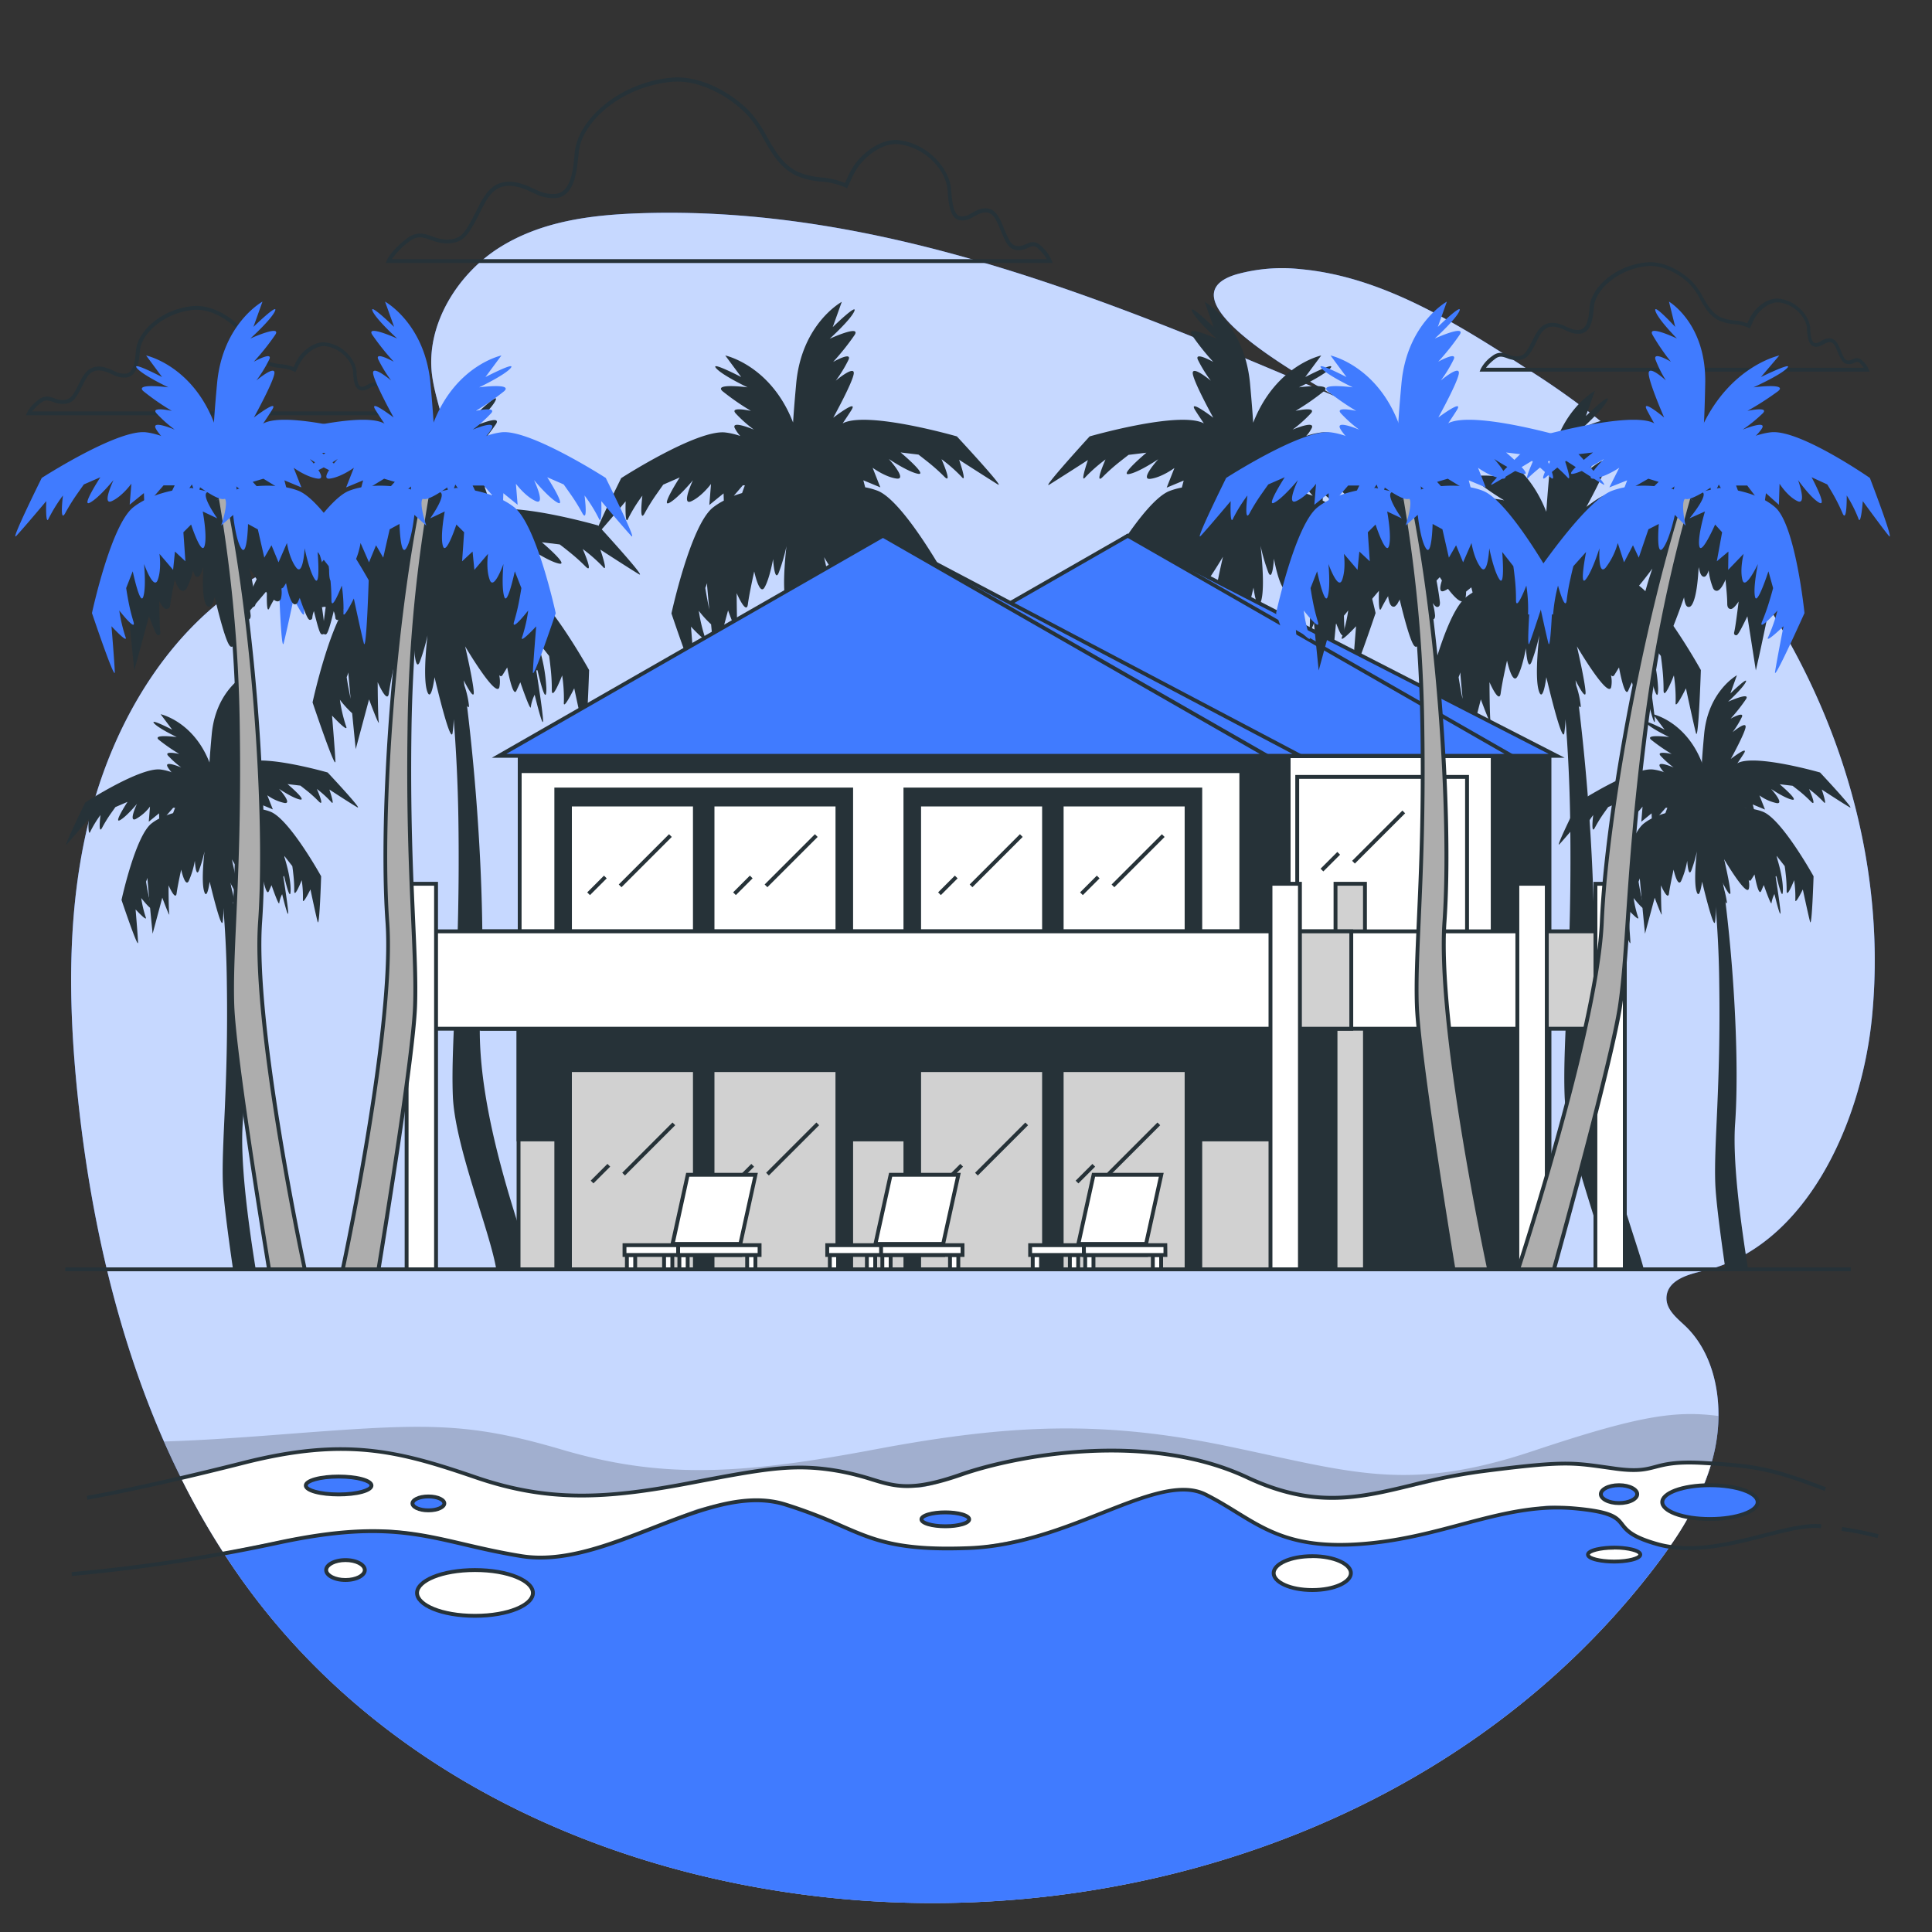 <svg xmlns="http://www.w3.org/2000/svg" viewBox="0 0 500 500"><rect x="0" y="0" width="500" height="500" fill="#333333" stroke="none"/><g id="freepik--background-simple--inject-100"><path d="M485.17,246.36c-.56-39-15.88-76.6-39.2-105.65a204.35,204.35,0,0,0-48-43.47c-18.6-12-38.83-25.5-61.27-27.57A44.11,44.11,0,0,0,320,71c-20.93,6.24,20.49,28.48,25.9,31.73C288,78,228.1,52.85,164.81,55.22c-12.2.46-24.86,2.1-35.59,8.87s-19,19.84-17.43,32.79c1.32,10.7,8.55,22.66,1.77,31-1.94,2.39-4.69,3.81-7.38,5-13.85,6.29-28.79,9.6-41.91,17.61C44,163,30.1,185.77,23.68,209.76s-6.12,49.2-3.6,73.61c4.75,45.93,17.65,91.5,43.77,127.22,37.3,51,98.46,77,159.72,81.3,74.13,5.18,154.49-22,203.51-84.79,7.27-9.32,13.93-19.64,16.58-31.33s.55-25-7.59-32.68c-2.19-2.06-5-4.26-4.78-7.47.32-4.34,5.54-5.81,9.52-6.72,26.09-6,41-37.63,43.7-66.1A150.93,150.93,0,0,0,485.17,246.36Z" style="fill:#407BFF"></path><path d="M485.17,246.36c-.56-39-15.88-76.6-39.2-105.65a204.35,204.35,0,0,0-48-43.47c-18.6-12-38.83-25.5-61.27-27.57A44.11,44.11,0,0,0,320,71c-20.93,6.24,20.49,28.48,25.9,31.73C288,78,228.1,52.85,164.81,55.22c-12.2.46-24.86,2.1-35.59,8.87s-19,19.84-17.43,32.79c1.32,10.7,8.55,22.66,1.77,31-1.94,2.39-4.69,3.81-7.38,5-13.85,6.29-28.79,9.6-41.91,17.61C44,163,30.1,185.77,23.68,209.76s-6.12,49.2-3.6,73.61c4.75,45.93,17.65,91.5,43.77,127.22,37.3,51,98.46,77,159.72,81.3,74.13,5.18,154.49-22,203.51-84.79,7.27-9.32,13.93-19.64,16.58-31.33s.55-25-7.59-32.68c-2.19-2.06-5-4.26-4.78-7.47.32-4.34,5.54-5.81,9.52-6.72,26.09-6,41-37.63,43.7-66.1A150.93,150.93,0,0,0,485.17,246.36Z" style="fill:#fff;opacity:0.7"></path></g><g id="freepik--Clouds--inject-100"><path d="M272.41,68.06H99.85l.28-.68c0-.1,1-2.42,5.11-5.62,2.59-2,4.66-1.28,6.66-.57a10.78,10.78,0,0,0,3.57.81c3.74.06,4.74-1.73,6.54-5,.46-.81.89-1.67,1.31-2.5,2.07-4.14,4.22-8.43,10.38-7.27a18.72,18.72,0,0,1,4.12,1.48l1.19.53a9,9,0,0,0,5.12.9c3.65-.73,4.18-6.16,4.53-9.76,0-.48.09-.93.13-1.33,1-8,11.14-17.56,24.8-18.93,7.59-.76,15.74,3.86,20.46,8.78a31.8,31.8,0,0,1,4.38,6.37l.14.24c2.09,3.68,4.07,7.16,8,9a20,20,0,0,0,6,1.41,21.38,21.38,0,0,1,6.11,1.42c.16-.33.32-.67.47-1a21.11,21.11,0,0,1,2.37-4.21c2.56-3.27,7-6.35,11.16-5.84,7.42.91,12.94,7.23,13.46,12.57,0,.26,0,.56.07.87.17,2.17.46,5.8,2.25,6.24a3.91,3.91,0,0,0,2.55-.57l.63-.35a9,9,0,0,1,2.27-1c3.51-.81,4.69,2.09,5.83,4.89.23.54.45,1.09.7,1.63,1,2.23,1.52,3.13,3.27,3.12a4.66,4.66,0,0,0,1.8-.51c1.1-.48,2.34-1,3.85.42a10.39,10.39,0,0,1,2.78,3.75Zm-171-1H270.92a12.2,12.2,0,0,0-2.2-2.68h0c-1-1-1.72-.68-2.76-.22a5.61,5.61,0,0,1-2.19.59h-.07c-2.43,0-3.14-1.56-4.12-3.7-.25-.55-.48-1.12-.71-1.67-1.24-3.05-2.13-4.89-4.69-4.29a7.84,7.84,0,0,0-2,.89l-.65.35a4.73,4.73,0,0,1-3.25.66c-2.49-.61-2.8-4.53-3-7.13,0-.31,0-.6-.07-.86-.48-5-5.64-10.81-12.58-11.67-3.77-.45-7.87,2.42-10.26,5.47a20.64,20.64,0,0,0-2.24,4c-.23.5-.46,1-.7,1.48l-.22.46-.46-.24A18.64,18.64,0,0,0,212.5,47a20.81,20.81,0,0,1-6.32-1.5c-4.25-2-6.4-5.76-8.48-9.41l-.14-.24a30.51,30.51,0,0,0-4.24-6.18c-4.54-4.74-12.37-9.19-19.63-8.48-13.18,1.32-23,10.4-23.9,18.06,0,.39-.09.84-.14,1.31-.38,3.89-1,9.77-5.32,10.64a10,10,0,0,1-5.71-1l-1.21-.54a17.32,17.32,0,0,0-3.89-1.4c-5.43-1-7.23,2.57-9.31,6.73-.42.84-.85,1.71-1.32,2.54-1.86,3.32-3.1,5.51-7.43,5.46a11.65,11.65,0,0,1-3.89-.87c-2-.7-3.56-1.26-5.71.42A19.31,19.31,0,0,0,101.44,67.06Z" style="fill:#263238"></path><path d="M483.86,96.17H382.93l.28-.68a9.4,9.4,0,0,1,3-3.36c1.59-1.24,2.85-.79,4.07-.36a6.28,6.28,0,0,0,2,.46h.06c2,0,2.53-.93,3.56-2.77.26-.48.51-1,.75-1.45,1.24-2.48,2.53-5,6.26-4.34a11.07,11.07,0,0,1,2.44.88l.69.3a5,5,0,0,0,2.86.51c2-.39,2.26-3.46,2.46-5.48,0-.28,0-.55.08-.78.56-4.76,6.56-10.39,14.61-11.19,4.48-.44,9.28,2.27,12.06,5.17a18.57,18.57,0,0,1,2.58,3.74l.08.14c1.2,2.11,2.34,4.11,4.58,5.15a11.46,11.46,0,0,0,3.44.81,12.51,12.51,0,0,1,3.42.76l.18-.41a12.66,12.66,0,0,1,1.41-2.48c1.52-2,4.18-3.79,6.68-3.48,4.41.54,7.7,4.31,8,7.49l0,.52c.1,1.2.26,3.22,1.16,3.43a1.92,1.92,0,0,0,1.33-.31l.36-.2a5.4,5.4,0,0,1,1.37-.59c2.22-.51,3,1.33,3.64,3,.13.32.26.64.4.94.59,1.3.85,1.72,1.71,1.69a2.44,2.44,0,0,0,1-.27,2,2,0,0,1,2.47.28h0a6,6,0,0,1,1.67,2.27Zm-99.29-1h97.75a7.73,7.73,0,0,0-1-1.2h0c-.49-.47-.77-.35-1.38-.09a3.19,3.19,0,0,1-1.35.36c-1.59,0-2-1-2.63-2.27-.15-.32-.28-.65-.42-1-.7-1.72-1.16-2.67-2.48-2.37a4.71,4.71,0,0,0-1.11.5l-.39.21a3,3,0,0,1-2,.4c-1.6-.39-1.79-2.76-1.91-4.33l0-.5c-.27-2.74-3.26-6.12-7.13-6.6-2.12-.25-4.42,1.37-5.78,3.1a11.81,11.81,0,0,0-1.28,2.3l-.41.86-.22.45-.45-.23a10.7,10.7,0,0,0-3.56-.87A12.45,12.45,0,0,1,445,83c-2.53-1.18-3.8-3.41-5-5.56l-.08-.14a17.24,17.24,0,0,0-2.43-3.55c-2.61-2.72-7.1-5.28-11.24-4.87-7.46.75-13.21,6-13.72,10.32,0,.22-.05.48-.07.75-.23,2.33-.57,5.84-3.27,6.38a6,6,0,0,1-3.44-.58l-.71-.31a9.82,9.82,0,0,0-2.21-.8c-3-.57-4,1.36-5.19,3.8-.24.5-.5,1-.77,1.49-1.07,1.9-1.84,3.28-4.43,3.28h-.07a7.07,7.07,0,0,1-2.34-.52c-1.13-.4-2-.69-3.12.21A12.34,12.34,0,0,0,384.57,95.17Z" style="fill:#263238"></path><path d="M107.59,107.48H6.67L7,106.8a9.4,9.4,0,0,1,3-3.36c1.59-1.24,2.85-.79,4.07-.36a6.28,6.28,0,0,0,2,.46c2,0,2.57-.91,3.62-2.77.26-.48.51-1,.75-1.45,1.24-2.48,2.52-5,6.26-4.34a11.07,11.07,0,0,1,2.44.88l.69.3a5.08,5.08,0,0,0,2.86.51c2-.39,2.26-3.45,2.46-5.48,0-.28.05-.55.08-.78.56-4.76,6.56-10.39,14.61-11.19,4.48-.45,9.28,2.27,12.06,5.17a18.57,18.57,0,0,1,2.58,3.74l.08.14c1.2,2.11,2.33,4.11,4.58,5.15a11.46,11.46,0,0,0,3.44.81A12.51,12.51,0,0,1,76,95c.06-.14.12-.27.19-.41a12.58,12.58,0,0,1,1.39-2.48c1.53-1.95,4.19-3.79,6.69-3.48,4.41.54,7.69,4.31,8,7.49l0,.51c.09,1.13.26,3.23,1.15,3.44a1.93,1.93,0,0,0,1.34-.31l.36-.2A5.4,5.4,0,0,1,96.53,99c2.22-.51,3,1.33,3.64,3,.13.32.26.63.4.94.59,1.3.79,1.68,1.71,1.69a2.44,2.44,0,0,0,1-.27,2,2,0,0,1,2.47.28h0a6.15,6.15,0,0,1,1.67,2.27Zm-99.28-1h97.75a7.73,7.73,0,0,0-1-1.2c-.5-.47-.77-.35-1.38-.09a3.19,3.19,0,0,1-1.35.36c-1.55,0-2-1-2.63-2.27-.15-.32-.28-.65-.42-1-.7-1.72-1.17-2.67-2.48-2.37a4.71,4.71,0,0,0-1.11.5l-.39.21a3,3,0,0,1-2,.4c-1.6-.39-1.79-2.77-1.91-4.34l0-.49c-.27-2.74-3.26-6.12-7.13-6.6-2.12-.25-4.43,1.37-5.78,3.1A11.81,11.81,0,0,0,77.09,95l-.41.86-.22.45L76,96.09a10.7,10.7,0,0,0-3.56-.87,12.45,12.45,0,0,1-3.73-.89c-2.54-1.18-3.8-3.41-5-5.56l-.08-.14a17.64,17.64,0,0,0-2.43-3.55c-2.61-2.72-7.1-5.28-11.24-4.87-7.46.75-13.21,6-13.72,10.32,0,.22,0,.48-.07.75-.23,2.33-.57,5.84-3.27,6.38a6,6,0,0,1-3.44-.58l-.71-.31a9.82,9.82,0,0,0-2.21-.8c-3-.57-4,1.36-5.19,3.8-.25.5-.5,1-.77,1.49-1.07,1.9-1.84,3.28-4.43,3.28h-.07a7.07,7.07,0,0,1-2.34-.52c-1.13-.4-2-.69-3.12.21A12.34,12.34,0,0,0,8.31,106.48Z" style="fill:#263238"></path></g><g id="freepik--trees-2--inject-100"><path d="M43.09,215.34s-5.52,5.48-4.9,12.52,1.31,13.78,1.31,13.78l2.5-9.31s2,5.37,1.81,4.2-.19-7.41-.19-7.41,1.81,4.2,2.09,2.07c.16-1.21.52-3,.8-4.37.21-1,.38-1.76.38-1.76s1,4.62,1.93,3a22,22,0,0,0,1.6-5.3s.25,4.48,1.06,2.54a36.26,36.26,0,0,0,1.45-4.95s-.91,7.42-.13,10.22,1.46-2.4,1.46-2.4,3,12.67,3.36,10.43.31-10.24.31-10.24,2.86,7,2.75,5.05a29.37,29.37,0,0,0-1.6-6s2.65,5.62,2.51,3.45S60,222.4,60,222.4s5.83,9.89,6.4,7.62-1.5-6.52-1.5-6.52,1.19,5.65,2.08,4.25l.88-1.41s1,5.86,1.73,4.3l.68-1.56s1.91,5.55,2,4.63a7.35,7.35,0,0,1,.75-2.3s1.87,7.74,1.52,4.15-1.86-12.65-1.86-12.65,2.55,12.37,2.53,7.27-3.23-13.79-4.94-15.87-11.31-12.87-15.12-13.95-7.67,3.5-9,6.61S43.09,215.34,43.09,215.34Z" style="fill:#263238"></path><path d="M57.68,306.25c.15,4.16,1.27,12.89,2.59,21.95h5.86c-2.13-13.28-4-28.29-3.3-37.62,1.39-19.84-1.17-59.72-7.39-85.39l-1.11,3.65a268.17,268.17,0,0,1,4.38,45.83C59.11,281.31,57.3,295.71,57.68,306.25Z" style="fill:#263238"></path><path d="M54.15,201.72s-.38-.54.65-11.71,8.48-15.25,8.48-15.25l-1.69,4.71s4.69-4.56,4-3-4.6,5.14-4.6,5.14,5.86-2.65,4.66-.69a45.79,45.79,0,0,1-4,5.07s3.58-2,2.92-.43a25.16,25.16,0,0,1-2.4,3.93s3.44-2.9,3.37-1.4-3.84,8.32-3.84,8.32,4.82-3.69,3.37-1.39-6.09,9.23-7.84,9.49S54,205,54.15,201.72Z" style="fill:#263238"></path><path d="M58.08,208s.21-.62-4-11-12.51-12.16-12.51-12.16l3,4s-5.8-3-4.72-1.69,5.9,3.6,5.9,3.6-6.38-.85-4.67.69a46.62,46.62,0,0,0,5.31,3.68s-4-.9-2.91.43a24.75,24.75,0,0,0,3.43,3.07s-4.14-1.77-3.63-.36,6.07,6.85,6.07,6.85-5.67-2.14-3.62-.35,8.49,7.09,10.24,6.83S59.14,211.12,58.08,208Z" style="fill:#263238"></path><path d="M51.72,204.25s-4.9-4.46-10.18-5.1-19.46,8.52-19.46,8.52-6,12.18-4.76,10.8,5.6-6.49,5.6-6.49-.19,4.8.47,3.21A28.15,28.15,0,0,1,26,210.93s-.68,5.46.47,3.21a35.93,35.93,0,0,1,2.13-3.48c.71-1,1.27-1.79,1.27-1.79L33,207.52s-3.65,5.6-2,4.76,4.44-4.23,4.44-4.23-2.27,4.81-.32,3.92a11.74,11.74,0,0,0,3.7-3.22l-.32,3.91,2.66-2.17.09,2.66,1.74-2,1.83-2.1h2.08s-2.76,5.48-1.1,4.63,4.35-4.81,4.35-4.81l1,2.83s1.09-6.71,2.65-4.26S51.72,204.25,51.72,204.25Z" style="fill:#263238"></path><path d="M50,209.54s-6.62.3-10.8,3.58-7.75,19.79-7.75,19.79,4.33,12.88,4.27,11-.63-8.55-.63-8.55,3.26,3.53,2.6,1.94a29,29,0,0,1-1.14-4.89s3.38,4.35,2.61,1.93a36.24,36.24,0,0,1-1-4c-.23-1.23-.36-2.16-.36-2.16l1.22-3.13s1.38,6.54,2,4.77.16-6.13.16-6.13,1.79,5,2.54,3a11.8,11.8,0,0,0,.34-4.89l2.55,3,.34-3.42,2,1.81-.19-2.64-.19-2.78L50,216.32s1.91,5.83,2.49,4.06-.32-6.48-.32-6.48l2.72,1.29s-4-5.53-1.14-4.89S50,209.54,50,209.54Z" style="fill:#263238"></path><path d="M55.44,205.19s3.4-5.68,8.26-7.81,21.1,2.54,21.1,2.54,9.3,9.92,7.67,9-7.23-4.59-7.23-4.59,1.56,4.54.47,3.21A28.54,28.54,0,0,0,82,204.18s2.23,5,.47,3.21a34.06,34.06,0,0,0-3-2.72c-1-.79-1.72-1.35-1.72-1.35l-3.34-.4s5.11,4.31,3.27,4-5.47-2.77-5.47-2.77,3.56,3.94,1.43,3.66a11.85,11.85,0,0,1-4.47-2l1.44,3.66-3.18-1.32L68,210.7l-2.24-1.41-2.36-1.49-2,.6s4.23,4.44,2.39,4.11-5.56-3.35-5.56-3.35l-.15,3s-3-6.11-3.77-3.32S55.44,205.19,55.44,205.19Z" style="fill:#263238"></path><path d="M58.62,209.75s6.42-1.61,11.37.32,13.12,16.71,13.12,16.71-.42,13.59-.91,11.76-1.86-8.36-1.86-8.36-2.1,4.32-1.94,2.61a28.27,28.27,0,0,0-.32-5s-2,5.14-1.93,2.6a34.34,34.34,0,0,0-.23-4.07c-.13-1.25-.27-2.17-.27-2.17l-2.08-2.65s.57,6.66-.5,5.13-1.92-5.82-1.92-5.82-.27,5.3-1.57,3.6a11.69,11.69,0,0,1-1.73-4.59l-1.58,3.61L65,220.24l-1.34,2.3L63,220l-.62-2.72-1.83-1s-.15,6.13-1.22,4.61-1.56-6.3-1.56-6.3l-2.23,2s2.21-6.43-.32-5S58.62,209.75,58.62,209.75Z" style="fill:#263238"></path><path d="M429.32,215.34s-5.52,5.48-4.9,12.52,1.31,13.78,1.31,13.78l2.5-9.31s2,5.37,1.82,4.2-.2-7.41-.2-7.41,1.81,4.2,2.09,2.07c.16-1.21.52-3,.8-4.37.21-1,.38-1.76.38-1.76s1,4.62,1.93,3a22,22,0,0,0,1.6-5.3s.25,4.48,1.06,2.54a36.26,36.26,0,0,0,1.45-4.95s-.91,7.42-.13,10.22,1.47-2.4,1.47-2.4,3,12.67,3.35,10.43.31-10.24.31-10.24,2.86,7,2.75,5.05a29.37,29.37,0,0,0-1.6-6s2.65,5.62,2.51,3.45-1.62-8.5-1.62-8.5,5.83,9.89,6.4,7.62-1.5-6.52-1.5-6.52,1.19,5.65,2.08,4.25l.89-1.41s1,5.86,1.72,4.3l.68-1.56s1.91,5.55,2,4.63a7.63,7.63,0,0,1,.75-2.3s1.87,7.74,1.52,4.15-1.86-12.65-1.86-12.65,2.55,12.37,2.53,7.27-3.23-13.79-4.94-15.87-11.31-12.87-15.11-13.95-7.68,3.5-9,6.61S429.32,215.34,429.32,215.34Z" style="fill:#263238"></path><path d="M443.91,306.25c.15,4.16,1.27,12.89,2.59,21.95h5.86c-2.13-13.28-4-28.29-3.3-37.62,1.39-19.84-1.17-59.72-7.39-85.39l-1.11,3.65a268.17,268.17,0,0,1,4.38,45.83C445.34,281.31,443.53,295.71,443.91,306.25Z" style="fill:#263238"></path><path d="M440.38,201.72s-.38-.54.65-11.71,8.48-15.25,8.48-15.25l-1.69,4.71s4.69-4.56,4-3-4.6,5.14-4.6,5.14,5.86-2.65,4.66-.69a45.79,45.79,0,0,1-4,5.07s3.58-2,2.92-.43a25.16,25.16,0,0,1-2.4,3.93s3.45-2.9,3.37-1.4-3.84,8.32-3.84,8.32,4.82-3.69,3.37-1.39-6.09,9.23-7.84,9.49S440.27,205,440.38,201.72Z" style="fill:#263238"></path><path d="M444.31,208s.21-.62-4-11-12.51-12.16-12.51-12.16l3,4s-5.8-3-4.71-1.69,5.89,3.6,5.89,3.6-6.38-.85-4.67.69a46.62,46.62,0,0,0,5.31,3.68s-4-.9-2.91.43a24.75,24.75,0,0,0,3.43,3.07s-4.14-1.77-3.63-.36,6.07,6.85,6.07,6.85-5.67-2.14-3.62-.35,8.49,7.09,10.24,6.83S445.37,211.12,444.31,208Z" style="fill:#263238"></path><path d="M438,204.25s-4.9-4.46-10.17-5.1-19.47,8.52-19.47,8.52-6.05,12.18-4.76,10.8,5.6-6.49,5.6-6.49-.19,4.8.47,3.21a28.15,28.15,0,0,1,2.65-4.26s-.68,5.46.47,3.21a35.93,35.93,0,0,1,2.13-3.48c.71-1,1.27-1.79,1.27-1.79l3.08-1.35s-3.65,5.6-2,4.76,4.44-4.23,4.44-4.23-2.27,4.81-.32,3.92a11.74,11.74,0,0,0,3.7-3.22l-.32,3.91,2.66-2.17.09,2.66,1.75-2,1.82-2.1h2.08s-2.76,5.48-1.1,4.63,4.35-4.81,4.35-4.81l1,2.83s1.09-6.71,2.65-4.26S438,204.25,438,204.25Z" style="fill:#263238"></path><path d="M436.22,209.54s-6.62.3-10.8,3.58-7.75,19.79-7.75,19.79,4.33,12.88,4.27,11-.63-8.55-.63-8.55,3.26,3.53,2.6,1.94a28.6,28.6,0,0,1-1.13-4.89s3.37,4.35,2.6,1.93a34,34,0,0,1-.95-4c-.24-1.23-.37-2.16-.37-2.16l1.22-3.13s1.38,6.54,2,4.77.15-6.13.15-6.13,1.79,5,2.54,3a11.8,11.8,0,0,0,.34-4.89l2.55,3,.34-3.42,1.95,1.81-.18-2.64-.2-2.78,1.47-1.48s1.91,5.83,2.49,4.06-.32-6.48-.32-6.48l2.72,1.29s-4-5.53-1.14-4.89S436.22,209.54,436.22,209.54Z" style="fill:#263238"></path><path d="M441.67,205.19s3.4-5.68,8.26-7.81,21.1,2.54,21.1,2.54,9.3,9.92,7.67,9-7.23-4.59-7.23-4.59,1.56,4.54.47,3.21a28.54,28.54,0,0,0-3.76-3.32s2.23,5,.47,3.21a35.38,35.38,0,0,0-3-2.72c-1-.79-1.73-1.35-1.73-1.35l-3.34-.4s5.11,4.31,3.27,4-5.47-2.77-5.47-2.77,3.56,3.94,1.43,3.66a11.85,11.85,0,0,1-4.47-2l1.44,3.66-3.18-1.32.68,2.58L452,209.29l-2.35-1.49-2,.6s4.23,4.44,2.39,4.11-5.56-3.35-5.56-3.35l-.15,3s-3-6.11-3.77-3.32S441.67,205.19,441.67,205.19Z" style="fill:#263238"></path><path d="M444.85,209.75s6.42-1.61,11.37.32,13.13,16.71,13.13,16.71-.43,13.59-.91,11.76-1.87-8.36-1.87-8.36-2.1,4.32-1.94,2.61a28.61,28.61,0,0,0-.31-5s-2,5.14-1.94,2.6a34.34,34.34,0,0,0-.23-4.07c-.13-1.25-.27-2.17-.27-2.17l-2.08-2.65s.57,6.66-.5,5.13-1.92-5.82-1.92-5.82-.26,5.3-1.57,3.6a11.69,11.69,0,0,1-1.73-4.59l-1.58,3.61-1.31-3.18-1.34,2.3-.59-2.58-.62-2.72-1.83-1s-.15,6.13-1.22,4.61-1.56-6.3-1.56-6.3l-2.23,2s2.21-6.43-.32-5S444.85,209.75,444.85,209.75Z" style="fill:#263238"></path><path d="M247.64,112.94s-22.49-6.48-29.24-3.53l-.32.16c.93-1.37,1.72-2.58,2.23-3.38,2-3.19-4.67,1.92-4.67,1.92s5.21-9.44,5.32-11.52-4.67,1.93-4.67,1.93a34.44,34.44,0,0,0,3.32-5.44c.92-2.2-4,.59-4,.59a64.3,64.3,0,0,0,5.58-7c1.66-2.73-6.47,1-6.47,1s5.47-4.94,6.38-7.14-5.59,4.13-5.59,4.13l2.34-6.54S207.5,83.71,206.06,99.2c-.41,4.52-.67,7.78-.81,10.14l-.2-.49C199.21,94.43,187.7,92,187.7,92l4.13,5.58s-8.05-4.18-6.54-2.34,8.17,5,8.17,5-8.85-1.17-6.47,1a64.3,64.3,0,0,0,7.36,5.1s-5.55-1.24-4,.6a34.25,34.25,0,0,0,4.76,4.25s-5.73-2.45-5-.49a9.26,9.26,0,0,0,1.48,2.14,18.1,18.1,0,0,0-3.83-.91c-7.31-.89-27,11.81-27,11.81s-8.38,16.88-6.6,15,7.76-9,7.76-9-.26,6.65.66,4.45a39,39,0,0,1,3.67-5.91s-.95,7.57.65,4.44a49.37,49.37,0,0,1,3-4.82c1-1.43,1.75-2.48,1.75-2.48l4.26-1.86s-5,7.76-2.74,6.6,6.16-5.87,6.16-5.87-3.15,6.66-.44,5.44,5.12-4.48,5.12-4.48l-.44,5.44,3.69-3,.06,1.87a17.44,17.44,0,0,0-2.8,1.78c-5.8,4.54-10.75,27.42-10.75,27.42s6,17.86,5.91,15.25-.86-11.84-.86-11.84,4.51,4.88,3.61,2.68a39.16,39.16,0,0,1-1.58-6.78,26.2,26.2,0,0,0,3.18,3.5c.51,5.38.92,9.29.92,9.29l3.47-12.89s2.74,7.44,2.5,5.82-.27-10.28-.27-10.28,2.51,5.82,2.9,2.87c.22-1.67.72-4.19,1.11-6.05.3-1.41.53-2.45.53-2.45s1.35,6.41,2.67,4.15,2.22-7.35,2.22-7.35.35,6.22,1.46,3.53a49.26,49.26,0,0,0,2-6.86s-1.26,10.28-.18,14.16,2-3.33,2-3.33,4.1,17.57,4.65,14.46a32.63,32.63,0,0,0,.31-3.6c.61,7.78,1.07,16.5,1.21,25.89.54,36.92-2,56.88-1.44,71.49.46,13,7.81,58.13,9.47,68.18h9.24c-1.44-6.77-13.39-64.06-11.57-89.9,1.3-18.58.1-49.84-3.47-79.13.33.48.53.55.49-.12a24,24,0,0,0-1.16-5.13l-.18-1.34c1.07,2.1,2.73,5.05,2.6,3-.19-3-2.24-11.79-2.24-11.79s8.07,13.7,8.87,10.56a7.42,7.42,0,0,0-.06-3.1c.3.33.59.38.86-.05l1.23-1.95s1.45,8.12,2.39,6l.94-2.16s2.65,7.69,2.72,6.42a10.28,10.28,0,0,1,1-3.19s2.59,10.73,2.11,5.75c-.27-2.83-1.07-8.1-1.71-12.13a.21.21,0,0,0,.32,0c1,4.32,2.33,9,2.31,4.71a42.05,42.05,0,0,0-2.1-11.17c0-.53-.07-.87-.07-.87l2.88,3.67s.19,1.28.37,3a50.37,50.37,0,0,1,.33,5.64c-.07,3.52,2.67-3.61,2.67-3.61a39.63,39.63,0,0,1,.45,6.95c-.24,2.37,2.68-3.61,2.68-3.61s1.92,9.06,2.59,11.59,1.26-16.31,1.26-16.31S234,129.69,227.11,127a18.5,18.5,0,0,0-3.2-.89l-.48-1.81,4.4,1.83-2-5.08s3.24,2.41,6.19,2.8-2-5.07-2-5.07,5,3.39,7.59,3.84-4.53-5.53-4.53-5.53l4.62.56s1,.77,2.39,1.87a48.25,48.25,0,0,1,4.22,3.76c2.44,2.53-.65-4.44-.65-4.44a39.26,39.26,0,0,1,5.22,4.59c1.51,1.85-.66-4.44-.66-4.44s7.77,5,10,6.37S247.64,112.94,247.64,112.94Zm-55.4,12.66h.53l-.72,2c-.7.21-1.42.44-2.14.71Zm-9.19,29.56c-.33-1.71-.52-3-.52-3l.48-1.23c0,.24,0,.48,0,.72.18,2.09.37,4.14.55,6.1C183.38,156.86,183.2,156,183.05,155.16ZM221,125.76h0Z" style="fill:#263238"></path><path d="M442.56,136s-22.49-6.48-29.24-3.52c-.11,0-.21.1-.32.15.93-1.37,1.72-2.58,2.23-3.38,2-3.19-4.67,1.92-4.67,1.92s5.21-9.44,5.32-11.52-4.67,1.93-4.67,1.93a34.44,34.44,0,0,0,3.32-5.44c.92-2.2-4,.59-4,.59a63.4,63.4,0,0,0,5.57-7c1.67-2.73-6.46.95-6.46.95s5.46-4.94,6.38-7.14-5.59,4.13-5.59,4.13l2.34-6.54S402.42,106.81,401,122.3c-.41,4.52-.67,7.78-.81,10.14L400,132c-5.84-14.42-17.35-16.85-17.35-16.85l4.13,5.58s-8.05-4.18-6.54-2.34,8.17,5,8.17,5-8.85-1.17-6.47,1a64.87,64.87,0,0,0,7.36,5.11s-5.55-1.25-4,.59a34.25,34.25,0,0,0,4.76,4.25s-5.73-2.45-5-.49a9.26,9.26,0,0,0,1.48,2.14,18.1,18.1,0,0,0-3.83-.91c-7.31-.88-27,11.81-27,11.81s-8.38,16.88-6.6,15,7.76-9,7.76-9-.26,6.65.66,4.45a39,39,0,0,1,3.67-5.91s-.95,7.57.65,4.45a48.36,48.36,0,0,1,3-4.83c1-1.43,1.75-2.48,1.75-2.48l4.26-1.86s-5.05,7.76-2.74,6.6,6.16-5.87,6.16-5.87-3.15,6.66-.44,5.44,5.12-4.48,5.12-4.48l-.44,5.44,3.69-3,.06,1.87a17.44,17.44,0,0,0-2.8,1.78c-5.8,4.54-10.75,27.42-10.75,27.42s6,17.86,5.91,15.25-.86-11.84-.86-11.84,4.51,4.88,3.61,2.68a39.16,39.16,0,0,1-1.58-6.78,26.2,26.2,0,0,0,3.18,3.5c.51,5.39.92,9.29.92,9.29L383.24,181s2.75,7.44,2.51,5.82-.27-10.28-.27-10.28,2.51,5.82,2.9,2.87c.22-1.67.72-4.19,1.11-6,.29-1.41.53-2.45.53-2.45s1.35,6.41,2.67,4.15,2.22-7.34,2.22-7.34.34,6.21,1.46,3.52a49.26,49.26,0,0,0,2-6.86s-1.26,10.28-.18,14.16,2-3.33,2-3.33,4.1,17.57,4.65,14.46a32.63,32.63,0,0,0,.31-3.6c.61,7.78,1.07,16.5,1.21,25.89.54,36.92-2,56.88-1.44,71.49.46,13,9.6,35,11.26,45.08h9.24c-1.44-6.77-15.18-41-13.36-66.8,1.3-18.58.1-49.84-3.47-79.13.33.48.53.55.49-.12a24,24,0,0,0-1.16-5.13l-.18-1.34c1.07,2.1,2.73,5.05,2.6,3-.19-3-2.24-11.79-2.24-11.79s8.07,13.7,8.87,10.56a7.42,7.42,0,0,0-.06-3.1c.3.33.59.38.86,0l1.23-2s1.45,8.12,2.39,6l.94-2.16s2.65,7.69,2.71,6.42a10.48,10.48,0,0,1,1.05-3.19s2.59,10.73,2.11,5.75c-.27-2.83-1.07-8.1-1.71-12.13a.21.21,0,0,0,.32,0c1,4.32,2.33,9,2.31,4.71a42.46,42.46,0,0,0-2.1-11.17c0-.53-.07-.87-.07-.87l2.88,3.67s.19,1.28.37,3a50.37,50.37,0,0,1,.33,5.64c-.07,3.52,2.67-3.61,2.67-3.61a39.63,39.63,0,0,1,.45,6.95c-.24,2.37,2.67-3.61,2.67-3.61s1.93,9.06,2.59,11.59,1.27-16.31,1.27-16.31-11.34-20.48-18.2-23.16a18.5,18.5,0,0,0-3.2-.89l-.48-1.81,4.4,1.83-2-5.08S424,146.57,427,147s-2-5.08-2-5.08,5,3.39,7.59,3.84S428,140.2,428,140.2l4.62.56s1,.77,2.39,1.87a49.94,49.94,0,0,1,4.22,3.76c2.44,2.53-.65-4.44-.65-4.44a39.26,39.26,0,0,1,5.22,4.59c1.51,1.85-.66-4.44-.66-4.44s7.76,5.05,10,6.37S442.56,136,442.56,136Zm-55.4,12.66h.53c-.24.65-.49,1.31-.72,2-.7.21-1.42.44-2.14.71ZM378,178.26c-.32-1.71-.51-3-.51-3l.48-1.23c0,.24,0,.48,0,.72.18,2.09.37,4.14.55,6.1C378.3,180,378.12,179.06,378,178.26Zm38-29.4h0Z" style="fill:#263238"></path><path d="M154.82,136s-22.49-6.48-29.24-3.52c-.11,0-.21.1-.32.15.93-1.37,1.72-2.58,2.23-3.38,2-3.19-4.67,1.92-4.67,1.92s5.21-9.44,5.32-11.52-4.67,1.93-4.67,1.93a35,35,0,0,0,3.33-5.44c.91-2.2-4,.59-4,.59a64.3,64.3,0,0,0,5.58-7c1.66-2.73-6.47.95-6.47.95s5.47-4.94,6.38-7.14-5.58,4.13-5.58,4.13l2.34-6.54s-10.32,5.65-11.75,21.14c-.42,4.52-.67,7.78-.82,10.14l-.2-.49c-5.84-14.42-17.35-16.85-17.35-16.85L99,120.68s-8.05-4.18-6.54-2.34,8.17,5,8.17,5-8.84-1.17-6.47,1a64.87,64.87,0,0,0,7.36,5.11s-5.55-1.25-4,.59a34.25,34.25,0,0,0,4.76,4.25s-5.73-2.45-5-.49a9.6,9.6,0,0,0,1.48,2.14,18,18,0,0,0-3.83-.91c-7.31-.88-27,11.81-27,11.81s-8.38,16.88-6.6,15,7.76-9,7.76-9-.26,6.65.66,4.45a39,39,0,0,1,3.67-5.91s-.95,7.57.65,4.45a50.29,50.29,0,0,1,3-4.83c1-1.43,1.75-2.48,1.75-2.48L83,146.58s-5.05,7.76-2.75,6.6,6.16-5.87,6.16-5.87S83.27,154,86,152.75s5.12-4.48,5.12-4.48l-.44,5.44,3.69-3,.07,1.87a17.09,17.09,0,0,0-2.81,1.78c-5.8,4.54-10.74,27.42-10.74,27.42s6,17.86,5.91,15.25-.87-11.84-.87-11.84,4.52,4.88,3.61,2.68a39.16,39.16,0,0,1-1.58-6.78,26.2,26.2,0,0,0,3.18,3.5c.52,5.39.92,9.29.92,9.29L95.51,181s2.75,7.44,2.51,5.82-.28-10.28-.28-10.28,2.51,5.82,2.9,2.87c.22-1.67.72-4.19,1.11-6,.3-1.41.53-2.45.53-2.45s1.36,6.41,2.68,4.15,2.22-7.34,2.22-7.34.34,6.21,1.46,3.52a50.14,50.14,0,0,0,2-6.86s-1.26,10.28-.18,14.16,2-3.33,2-3.33,4.1,17.57,4.66,14.46a33.1,33.1,0,0,0,.3-3.6c.61,7.78,1.07,16.5,1.21,25.89.54,36.92-2,56.88-1.44,71.49.46,13,9.6,35,11.26,45.08h9.24c-1.44-6.77-15.18-41-13.36-66.8,1.31-18.58.1-49.84-3.47-79.13.33.48.53.55.5-.12a24.73,24.73,0,0,0-1.17-5.13l-.18-1.34c1.07,2.1,2.73,5.05,2.6,3-.19-3-2.24-11.79-2.24-11.79s8.08,13.7,8.87,10.56a7.4,7.4,0,0,0-.05-3.1c.29.33.58.38.85,0l1.23-2s1.45,8.12,2.39,6l1-2.16s2.64,7.69,2.71,6.42a10.28,10.28,0,0,1,1-3.19s2.59,10.73,2.11,5.75c-.27-2.83-1.07-8.1-1.71-12.13a.21.21,0,0,0,.32,0c1,4.32,2.33,9,2.31,4.71a42.05,42.05,0,0,0-2.1-11.17c0-.53-.07-.87-.07-.87l2.88,3.67s.19,1.28.37,3a48.1,48.1,0,0,1,.33,5.64c-.07,3.52,2.68-3.61,2.68-3.61a40,40,0,0,1,.44,6.95c-.23,2.37,2.68-3.61,2.68-3.61s1.92,9.06,2.59,11.59,1.26-16.31,1.26-16.31-11.34-20.48-18.2-23.16a18.5,18.5,0,0,0-3.2-.89l-.48-1.81,4.4,1.83-2-5.08s3.24,2.41,6.19,2.81-2-5.08-2-5.08,5.05,3.39,7.59,3.84-4.53-5.53-4.53-5.53l4.62.56s1.05.77,2.39,1.87a48.43,48.43,0,0,1,4.22,3.76c2.44,2.53-.65-4.44-.65-4.44a39.26,39.26,0,0,1,5.22,4.59c1.51,1.85-.66-4.44-.66-4.44s7.77,5.05,10,6.37S154.82,136,154.82,136ZM99.42,148.7H100l-.72,2c-.7.21-1.42.44-2.14.71Zm-9.19,29.56c-.33-1.71-.51-3-.51-3l.47-1.23c0,.24,0,.48,0,.72.18,2.09.37,4.14.55,6.1C90.57,180,90.38,179.06,90.23,178.26Zm38-29.4h0Z" style="fill:#263238"></path><path d="M282,112.94s22.49-6.48,29.24-3.53l.32.16c-.93-1.37-1.72-2.58-2.23-3.38-2-3.19,4.67,1.92,4.67,1.92s-5.21-9.44-5.32-11.52,4.67,1.93,4.67,1.93A34.44,34.44,0,0,1,310,93.08c-.92-2.2,4,.59,4,.59a63.4,63.4,0,0,1-5.57-7c-1.67-2.73,6.46,1,6.46,1s-5.47-4.94-6.38-7.14,5.59,4.13,5.59,4.13l-2.34-6.54s10.31,5.65,11.75,21.14c.41,4.52.67,7.78.81,10.14l.2-.49C330.42,94.43,341.93,92,341.93,92l-4.13,5.58s8.05-4.18,6.54-2.34-8.17,5-8.17,5,8.85-1.17,6.47,1a64.3,64.3,0,0,1-7.36,5.1s5.55-1.24,4,.6a34.25,34.25,0,0,1-4.76,4.25s5.73-2.45,5-.49a9.26,9.26,0,0,1-1.48,2.14,18.1,18.1,0,0,1,3.83-.91c7.31-.89,27,11.81,27,11.81s8.38,16.88,6.6,15-7.76-9-7.76-9,.26,6.65-.66,4.45a39,39,0,0,0-3.67-5.91s.95,7.57-.65,4.44a49.37,49.37,0,0,0-3-4.82c-1-1.43-1.75-2.48-1.75-2.48l-4.26-1.86s5,7.76,2.74,6.6-6.16-5.87-6.16-5.87,3.15,6.66.44,5.44-5.12-4.48-5.12-4.48l.44,5.44-3.69-3-.06,1.87a17.44,17.44,0,0,1,2.8,1.78C351,135.78,356,158.66,356,158.66s-6,17.86-5.91,15.25.86-11.84.86-11.84-4.51,4.88-3.61,2.68a39.16,39.16,0,0,0,1.58-6.78,26.2,26.2,0,0,1-3.18,3.5c-.51,5.38-.92,9.29-.92,9.29l-3.47-12.89s-2.74,7.44-2.5,5.82.27-10.28.27-10.28-2.51,5.82-2.9,2.87c-.22-1.67-.72-4.19-1.11-6.05-.3-1.41-.53-2.45-.53-2.45s-1.35,6.41-2.67,4.15-2.22-7.35-2.22-7.35-.34,6.22-1.46,3.53a49.26,49.26,0,0,1-2-6.86s1.26,10.28.18,14.16-2-3.33-2-3.33-4.1,17.57-4.65,14.46a32.63,32.63,0,0,1-.31-3.6c-.61,7.78-1.07,16.5-1.21,25.89-.54,36.92,2,56.88,1.44,71.49-.46,13-7.81,58.13-9.47,68.18h-9.24c1.44-6.77,13.39-64.06,11.57-89.9-1.3-18.58-.1-49.84,3.47-79.13-.33.48-.53.55-.49-.12a24,24,0,0,1,1.16-5.13l.18-1.34c-1.07,2.1-2.73,5.05-2.6,3,.19-3,2.24-11.79,2.24-11.79s-8.07,13.7-8.87,10.56a7.42,7.42,0,0,1,.06-3.1c-.3.33-.59.38-.86-.05l-1.23-1.95s-1.45,8.12-2.39,6l-.94-2.16s-2.65,7.69-2.72,6.42a10.28,10.28,0,0,0-1-3.19s-2.59,10.73-2.11,5.75c.27-2.83,1.07-8.1,1.71-12.13a.21.21,0,0,1-.32,0c-1,4.32-2.33,9-2.31,4.71a42.05,42.05,0,0,1,2.1-11.17c0-.53.07-.87.07-.87l-2.88,3.67s-.19,1.28-.37,3a50.37,50.37,0,0,0-.33,5.64c.07,3.52-2.67-3.61-2.67-3.61a39.63,39.63,0,0,0-.45,6.95c.24,2.37-2.68-3.61-2.68-3.61s-1.92,9.06-2.59,11.59-1.26-16.31-1.26-16.31,11.34-20.48,18.2-23.16a18.5,18.5,0,0,1,3.2-.89l.48-1.81-4.4,1.83,2-5.08s-3.24,2.41-6.19,2.8,2-5.07,2-5.07-5,3.39-7.59,3.84,4.53-5.53,4.53-5.53l-4.62.56s-1,.77-2.39,1.87a48.25,48.25,0,0,0-4.22,3.76c-2.44,2.53.65-4.44.65-4.44a39.26,39.26,0,0,0-5.22,4.59c-1.51,1.85.66-4.44.66-4.44s-7.77,5-10,6.37S282,112.94,282,112.94Zm55.4,12.66h-.53l.72,2c.7.21,1.42.44,2.14.71Zm9.19,29.56c.33-1.71.52-3,.52-3l-.48-1.23c0,.24,0,.48,0,.72-.18,2.09-.37,4.14-.55,6.1C346.25,156.86,346.43,156,346.58,155.16Zm-37.95-29.4h0Z" style="fill:#263238"></path></g><g id="freepik--House--inject-100"><rect x="214.23" y="195.69" width="186.77" height="132.49" style="fill:#263238"></rect><path d="M401.5,328.68H213.73V195.19H401.5Zm-186.77-1H400.5V196.19H214.73Z" style="fill:#263238"></path><rect x="134.2" y="255.58" width="202.22" height="72.93" style="fill:#d1d1d1"></rect><path d="M336.92,329H133.7V255.08H336.92ZM134.7,328H335.92V256.08H134.7Z" style="fill:#263238"></path><rect x="134.2" y="255.58" width="202.22" height="39.3" style="fill:#263238"></rect><path d="M336.92,295.38H133.7v-40.3H336.92Zm-202.22-1H335.92v-38.3H134.7Z" style="fill:#263238"></path><rect x="213.82" y="241.03" width="205.74" height="25.2" style="fill:#d1d1d1"></rect><path d="M420.05,266.73H213.32v-26.2H420.05Zm-205.73-1H419.05v-24.2H214.32Z" style="fill:#263238"></path><rect x="412.9" y="228.72" width="7.62" height="99.79" style="fill:#fff"></rect><path d="M421,329H412.4V228.22H421Zm-7.62-1H420V229.22H413.4Z" style="fill:#263238"></path><rect x="199.54" y="195.69" width="186.77" height="47.37" style="fill:#fff"></rect><path d="M386.81,243.56H199V195.19H386.81Zm-186.77-1H385.81V196.19H200Z" style="fill:#263238"></path><rect x="335.72" y="201.03" width="43.95" height="42.03" style="fill:#fff"></rect><path d="M380.17,243.56H335.22v-43h44.95Zm-43.95-1h42.95v-41H336.22Z" style="fill:#263238"></path><rect x="347.59" y="216.13" width="18.4" height="1" transform="translate(-48.68 315.74) rotate(-45)" style="fill:#263238"></rect><rect x="341.22" y="222.51" width="6.13" height="1" transform="translate(-56.85 308.76) rotate(-45)" style="fill:#263238"></rect><rect x="345.63" y="228.72" width="7.62" height="99.79" style="fill:#d1d1d1"></rect><path d="M353.75,329h-8.62V228.22h8.62Zm-7.62-1h6.62V229.22h-6.62Z" style="fill:#263238"></path><rect x="188.72" y="241.03" width="205.74" height="25.2" style="fill:#fff"></rect><path d="M395,266.73H188.22v-26.2H395Zm-205.73-1H394v-24.2H189.22Z" style="fill:#263238"></path><rect x="392.69" y="228.72" width="7.62" height="99.79" style="fill:#fff"></rect><path d="M400.81,329h-8.62V228.22h8.62Zm-7.62-1h6.62V229.22h-6.62Z" style="fill:#263238"></path><polygon points="291.84 138.65 204.11 195.6 402.84 195.6 291.84 138.65" style="fill:#407BFF"></polygon><path d="M404.91,196.1H202.42l89.39-58Zm-199.11-1h195l-108.9-55.87Z" style="fill:#263238"></path><polygon points="291.84 138.65 192.48 195.6 391.21 195.6 291.84 138.65" style="fill:#407BFF"></polygon><path d="M393.08,196.1H190.6l101.24-58,.25.14Zm-198.72-1h195l-97.49-55.88Z" style="fill:#263238"></path><polygon points="228.54 138.65 137.75 195.6 336.47 195.6 228.54 138.65" style="fill:#407BFF"></polygon><path d="M338.49,196.1H136l92.51-58,.25.14Zm-199-1h195l-105.9-55.87Z" style="fill:#263238"></path><rect x="146.72" y="195.69" width="186.77" height="47.37" style="fill:#263238"></rect><path d="M334,243.56H146.22V195.19H334Zm-186.77-1H333V196.19H147.22Z" style="fill:#263238"></path><rect x="134.48" y="195.69" width="186.77" height="47.37" style="fill:#fff"></rect><path d="M321.75,243.56H134V195.19H321.75Zm-186.77-1H320.75V196.19H135Z" style="fill:#263238"></path><rect x="134.48" y="195.69" width="186.77" height="3.87" style="fill:#263238"></rect><path d="M321.75,200.06H134v-4.87H321.75Zm-186.77-1H320.75v-2.87H135Z" style="fill:#263238"></path><rect x="143.97" y="204.33" width="76.31" height="38.73" style="fill:#263238"></rect><path d="M220.78,243.56H143.47V203.83h77.31Zm-76.31-1h75.31V204.83H144.47Z" style="fill:#263238"></path><rect x="147.51" y="208.2" width="69.22" height="34.86" style="fill:#fff"></rect><path d="M217.23,243.56H147V207.7h70.22Zm-69.22-1h68.22V208.7H148Z" style="fill:#263238"></path><rect x="157.8" y="222.25" width="18.4" height="1" transform="translate(-108.6 183.33) rotate(-45)" style="fill:#263238"></rect><rect x="151.43" y="228.63" width="6.13" height="1" transform="translate(-116.77 176.36) rotate(-45)" style="fill:#263238"></rect><rect x="195.55" y="222.25" width="18.4" height="1" transform="translate(-97.54 210.02) rotate(-45)" style="fill:#263238"></rect><rect x="189.19" y="228.63" width="6.13" height="1" transform="translate(-105.71 203.05) rotate(-45)" style="fill:#263238"></rect><rect x="179.84" y="208.2" width="4.56" height="34.86" style="fill:#263238"></rect><path d="M184.9,243.56h-5.56V207.7h5.56Zm-4.56-1h3.56V208.7h-3.56Z" style="fill:#263238"></path><rect x="143.97" y="273.07" width="76.31" height="55.44" style="fill:#263238"></rect><path d="M220.78,329H143.47V272.57h77.31Zm-76.31-1h75.31V273.57H144.47Z" style="fill:#263238"></path><rect x="147.51" y="276.94" width="69.22" height="51.57" style="fill:#d1d1d1"></rect><path d="M217.23,329H147V276.44h70.22ZM148,328h68.22V277.44H148Z" style="fill:#263238"></path><rect x="158.69" y="296.86" width="18.4" height="1" transform="translate(-161.09 205.81) rotate(-45)" style="fill:#263238"></rect><rect x="152.33" y="303.24" width="6.13" height="1" transform="translate(-169.26 198.84) rotate(-45)" style="fill:#263238"></rect><rect x="195.94" y="296.86" width="18.4" height="1" transform="translate(-150.19 232.15) rotate(-45)" style="fill:#263238"></rect><rect x="189.57" y="303.24" width="6.13" height="1" transform="translate(-158.36 225.18) rotate(-45)" style="fill:#263238"></rect><rect x="179.84" y="276.94" width="4.56" height="51.57" style="fill:#263238"></rect><path d="M184.9,329h-5.56V276.44h5.56Zm-4.56-1h3.56V277.44h-3.56Z" style="fill:#263238"></path><rect x="234.32" y="273.07" width="76.31" height="55.44" style="fill:#263238"></rect><path d="M311.13,329H233.82V272.57h77.31Zm-76.31-1h75.31V273.57H234.82Z" style="fill:#263238"></path><rect x="237.87" y="276.94" width="69.22" height="51.57" style="fill:#d1d1d1"></rect><path d="M307.59,329H237.37V276.44h70.22Zm-69.22-1h68.22V277.44H238.37Z" style="fill:#263238"></path><rect x="250.01" y="296.86" width="18.4" height="1" transform="translate(-134.35 270.39) rotate(-45)" style="fill:#263238"></rect><rect x="243.65" y="303.24" width="6.13" height="1" transform="translate(-142.52 263.42) rotate(-45)" style="fill:#263238"></rect><rect x="284.2" y="296.86" width="18.4" height="1" transform="translate(-124.33 294.56) rotate(-45)" style="fill:#263238"></rect><rect x="277.83" y="303.24" width="6.13" height="1" transform="translate(-132.5 287.59) rotate(-45)" style="fill:#263238"></rect><rect x="270.2" y="276.94" width="4.56" height="51.57" style="fill:#263238"></rect><path d="M275.26,329H269.7V276.44h5.56Zm-4.56-1h3.56V277.44H270.7Z" style="fill:#263238"></path><rect x="234.32" y="204.33" width="76.31" height="38.73" style="fill:#263238"></rect><path d="M311.13,243.56H233.82V203.83h77.31Zm-76.31-1h75.31V204.83H234.82Z" style="fill:#263238"></path><rect x="237.87" y="208.2" width="69.22" height="34.86" style="fill:#fff"></rect><path d="M307.59,243.56H237.37V207.7h70.22Zm-69.22-1h68.22V208.7H238.37Z" style="fill:#263238"></path><rect x="248.61" y="222.25" width="18.4" height="1" transform="translate(-82 247.54) rotate(-45)" style="fill:#263238"></rect><rect x="242.24" y="228.63" width="6.13" height="1" transform="translate(-90.17 240.57) rotate(-45)" style="fill:#263238"></rect><rect x="285.34" y="222.25" width="18.4" height="1" transform="translate(-71.24 273.52) rotate(-45)" style="fill:#263238"></rect><rect x="278.98" y="228.63" width="6.13" height="1" transform="translate(-79.41 266.55) rotate(-45)" style="fill:#263238"></rect><rect x="270.2" y="208.2" width="4.56" height="34.86" style="fill:#263238"></rect><path d="M275.26,243.56H269.7V207.7h5.56Zm-4.56-1h3.56V208.7H270.7Z" style="fill:#263238"></path><polygon points="228.54 138.65 129.18 195.6 327.9 195.6 228.54 138.65" style="fill:#407BFF"></polygon><path d="M329.78,196.1H127.3l101.24-58Zm-198.73-1H326l-97.49-55.88Z" style="fill:#263238"></path><rect x="124.83" y="241.03" width="224.89" height="25.2" style="fill:#d1d1d1"></rect><path d="M350.21,266.73H124.33v-26.2H350.21Zm-224.88-1H349.21v-24.2H125.33Z" style="fill:#263238"></path><rect x="112.58" y="241.03" width="220.56" height="25.2" style="fill:#fff"></rect><path d="M333.64,266.73H112.08v-26.2H333.64Zm-220.56-1H332.64v-24.2H113.08Z" style="fill:#263238"></path><rect x="328.8" y="228.72" width="7.62" height="99.79" style="fill:#fff"></rect><path d="M336.92,329H328.3V228.22h8.62Zm-7.62-1h6.62V229.22H329.3Z" style="fill:#263238"></path><rect x="105.23" y="228.72" width="7.62" height="99.79" style="fill:#fff"></rect><path d="M113.35,329h-8.62V228.22h8.62Zm-7.62-1h6.62V229.22h-6.62Z" style="fill:#263238"></path></g><g id="freepik--Water--inject-100"><path d="M427.08,407.1c7.27-9.32,13.93-19.64,16.58-31.33a43.53,43.53,0,0,0,1.07-9.32c-11.39-1.47-20.82,0-48.06,9.09-32.57,10.86-46.76,5.43-78.91-1.25s-56-5.84-91.45.84-55.53,7.51-81,0S109,368.45,71,371.37c-14.32,1.1-23.12,1.55-28.53,1.68a199.17,199.17,0,0,0,21.4,37.54c37.3,51,98.46,77,159.72,81.3C297.7,497.07,378.06,469.92,427.08,407.1Z" style="opacity:0.19"></path><path d="M432.1,400.29a25.28,25.28,0,0,1-3.11-.66c-14.7-4.11-3.53-7.72-21.75-9.26s-33.52,7.72-55.28,9.26-27.64-6.69-40-12.87-34.7,12.87-61.16,13.9-27.64-5.14-47.63-11.32-45.87,17-68.21,13.38-30.58-10.29-62.33-3.6c-5.17,1.09-10.09,2-14.7,2.87,1.89,2.92,3.85,5.8,5.9,8.6,37.3,51,98.46,77,159.72,81.3,74.13,5.18,154.49-22,203.51-84.79C428.8,404.89,430.49,402.62,432.1,400.29Z" style="fill:#407BFF"></path><path d="M442.88,378.76c-3.15-.14-6.7-.25-8.1-.14-2.77.21-7.45,1.28-11.93,1.7s-12.56-1.7-20-1.49-24.06,2.34-30.24,4.26-21.51,4.47-29.39,4.47-18.32-4.68-20.42-5.21-13-4.8-17.49-5.44-16-1.91-23-1.49-20.24,2.77-25.35,3.84S241.61,385,237.35,385s-14.27-2.77-19.51-4.17-10.52-1.16-16.49-.73-21.72,3.41-26.83,4.47-23.22,3-30.88,2.56-22.37-5.33-22.37-5.33-18.53-5.75-24.28-6.39-19.8,0-26.19,1.28c-4.77.95-17.71,4.16-24,5.72A200.29,200.29,0,0,0,57.76,401.7L76.12,398c1.07-.21,14.49-1.7,21.09-2.13s19.17,2.55,19.17,2.55,20.23,5.33,24.49,4.9,14.27-3,17-3.83,19-7.67,22.57-8.95a57.52,57.52,0,0,1,18.11-2.13c5.75.43,20,7.46,22.57,8.1s14.06,4.68,25.56,4.26,26-4.69,26-4.69,22.58-7.88,26.62-9.37a19.47,19.47,0,0,1,12.66.05c3.91,1.33,8.86,5.7,13.11,7.83a46.93,46.93,0,0,0,20.24,5.11c9.16.22,22.15-2.34,26.62-3.4s24.49-6.18,28.11-6.61,13.42,1.71,16.19,2.35,3.62,2.55,4.26,3.4,3.41,2.56,6.39,3.62a28.83,28.83,0,0,0,5.27,1.14A74.94,74.94,0,0,0,442.88,378.76Z" style="fill:#fff"></path><path d="M344.77,388.15c-6.64,0-13.76-1.39-22.2-5.35-25.59-12-59.33-5.73-73.6-.73-12.86,4.5-17.32,3.14-23.49,1.26a68.5,68.5,0,0,0-7.73-2c-11.87-2.22-19.24-.82-39,2.94l-.43.08c-21.2,4-36.29,5-55.3-1.53-19.73-6.75-33.18-10.55-59.93-3.75-26.38,6.7-40.33,9-40.47,9.05l-.16-1c.13,0,14-2.34,40.38-9,26.49-6.73,40.53-3.06,60.5,3.78,18.8,6.44,33.76,5.49,54.8,1.49l.42-.09c19.3-3.67,27.28-5.19,39.33-2.93a71.36,71.36,0,0,1,7.85,2c6.21,1.9,10.31,3.15,22.86-1.25,14.4-5,48.46-11.36,74.35.78,17.18,8.05,28.82,5.24,42.3,2a160.21,160.21,0,0,1,17.64-3.53c21.16-2.75,23.81-2.38,32.56-1.15l2.84.4c5.51.74,7.61.18,10-.47s5.35-1.42,12.28-1.05c13.64.75,17.89,1.42,32,6.82l-.36.93c-13.95-5.34-18.16-6-31.67-6.75-6.78-.37-9.54.37-12,1s-4.73,1.26-10.44.49l-2.84-.4c-8.65-1.21-11.26-1.58-32.29,1.15a159.14,159.14,0,0,0-17.53,3.51C358.46,386.56,351.89,388.15,344.77,388.15Z" style="fill:#263238"></path><path d="M485.89,398.05a78.79,78.79,0,0,0-9.3-1.86l.15-1a82,82,0,0,1,9.43,1.89Z" style="fill:#263238"></path><path d="M18.58,407.86l-.06-1a442.18,442.18,0,0,0,54-8.23c23.83-5,34.36-2.57,47.7.55,4.51,1.05,9.18,2.14,14.81,3.05,10.68,1.72,22.34-2.81,33.61-7.2,12.44-4.84,24.19-9.41,34.67-6.17a127.74,127.74,0,0,1,14.55,5.56c8.58,3.74,14.78,6.45,32.91,5.74,12.62-.49,24.22-5.07,34.45-9.12,10.91-4.31,20.33-8,26.95-4.72,2.93,1.46,5.51,3.05,8,4.58,8.2,5.05,15.27,9.4,31.74,8.23,9.71-.68,18.07-2.9,26.14-5.05,9.81-2.61,19.08-5.07,29.21-4.21s11.42,2.4,12.93,4.34c1.15,1.47,2.45,3.13,8.92,4.94,8.73,2.45,18.68-.07,27.46-2.29,5.88-1.49,11-2.78,14.79-2.36l-.1,1c-3.65-.41-8.66.86-14.45,2.33-8.9,2.25-19,4.8-28,2.29-6.79-1.91-8.2-3.71-9.44-5.3s-2.44-3.13-12.23-4c-9.95-.84-19.14,1.6-28.86,4.18-8.12,2.16-16.52,4.4-26.33,5.09-16.78,1.19-24.34-3.46-32.33-8.38-2.47-1.52-5-3.09-7.92-4.54-6.22-3.11-15.45.54-26.13,4.76-10.31,4.08-22,8.7-34.78,9.19-18.36.71-24.65-2-33.35-5.83A127.49,127.49,0,0,0,203,389.81c-10.14-3.13-21.74,1.38-34,6.15-11.39,4.44-23.17,9-34.13,7.26-5.66-.92-10.35-2-14.88-3.07-13.21-3.08-23.65-5.52-47.27-.54A443.91,443.91,0,0,1,18.58,407.86Z" style="fill:#263238"></path><path d="M137.92,412.25c0,3.27-6.71,5.92-15,5.92s-15-2.65-15-5.92,6.71-5.92,15-5.92S137.92,409,137.92,412.25Z" style="fill:#fff"></path><path d="M122.92,418.67c-8.68,0-15.49-2.82-15.49-6.42s6.81-6.42,15.49-6.42,15.5,2.82,15.5,6.42S131.61,418.67,122.92,418.67Zm0-11.84c-8.67,0-14.49,2.8-14.49,5.42s5.82,5.42,14.49,5.42,14.5-2.8,14.5-5.42S131.6,406.83,122.92,406.83Z" style="fill:#263238"></path><path d="M94.41,406.33c0,1.42-2.24,2.57-5,2.57s-5-1.15-5-2.57,2.24-2.58,5-2.58S94.41,404.91,94.41,406.33Z" style="fill:#fff"></path><path d="M89.41,409.4c-3.09,0-5.5-1.35-5.5-3.07s2.41-3.08,5.5-3.08,5.5,1.35,5.5,3.08S92.49,409.4,89.41,409.4Zm0-5.15c-2.65,0-4.5,1.1-4.5,2.08s1.85,2.07,4.5,2.07,4.5-1.09,4.5-2.07S92.06,404.25,89.41,404.25Z" style="fill:#263238"></path><path d="M349.61,407.1c0,2.42-4.48,4.38-10,4.38s-10-2-10-4.38,4.47-4.38,10-4.38S349.61,404.68,349.61,407.1Z" style="fill:#fff"></path><path d="M339.61,412c-5.88,0-10.49-2.15-10.49-4.88s4.61-4.88,10.49-4.88,10.5,2.15,10.5,4.88S345.5,412,339.61,412Zm0-8.76c-5.68,0-9.49,2-9.49,3.88s3.81,3.88,9.49,3.88,9.5-2,9.5-3.88S345.29,403.22,339.61,403.22Z" style="fill:#263238"></path><path d="M424.5,402.33c0,1-3,1.8-6.76,1.8s-6.76-.8-6.76-1.8,3-1.8,6.76-1.8S424.5,401.33,424.5,402.33Z" style="fill:#fff"></path><path d="M417.74,404.63c-2.51,0-7.27-.48-7.27-2.3s4.76-2.3,7.27-2.3,7.26.48,7.26,2.3S420.25,404.63,417.74,404.63Zm0-3.6c-4,0-6.21.91-6.27,1.3s2.26,1.3,6.27,1.3,6.2-.91,6.26-1.3S421.75,401,417.74,401Z" style="fill:#263238"></path><ellipse cx="442.54" cy="388.74" rx="12.35" ry="4.38" style="fill:#407BFF"></ellipse><path d="M442.54,393.62c-7.32,0-12.85-2.1-12.85-4.88s5.53-4.87,12.85-4.87c6.23,0,12.85,1.71,12.85,4.87S448.77,393.62,442.54,393.62Zm0-8.75c-7,0-11.85,2-11.85,3.87s4.87,3.88,11.85,3.88,11.85-2,11.85-3.88S449.53,384.87,442.54,384.87Z" style="fill:#263238"></path><path d="M423.73,386.68c0,1.28-2.11,2.32-4.71,2.32s-4.7-1-4.7-2.32,2.1-2.31,4.7-2.31S423.73,385.4,423.73,386.68Z" style="fill:#407BFF"></path><path d="M419,389.5c-2.92,0-5.2-1.24-5.2-2.82s2.28-2.81,5.2-2.81,5.21,1.23,5.21,2.81S421.94,389.5,419,389.5Zm0-4.63c-2.48,0-4.2.95-4.2,1.81s1.72,1.82,4.2,1.82,4.21-1,4.21-1.82S421.5,384.87,419,384.87Z" style="fill:#263238"></path><path d="M250.82,393.2c0,1-2.76,1.8-6.17,1.8s-6.18-.81-6.18-1.8,2.77-1.8,6.18-1.8S250.82,392.2,250.82,393.2Z" style="fill:#407BFF"></path><path d="M244.65,395.5c-3.22,0-6.68-.72-6.68-2.3s3.46-2.3,6.68-2.3,6.67.72,6.67,2.3S247.86,395.5,244.65,395.5Zm0-3.6c-3.69,0-5.68.92-5.68,1.3s2,1.3,5.68,1.3,5.67-.92,5.67-1.3S248.33,391.9,244.65,391.9Z" style="fill:#263238"></path><path d="M96.17,384.45c0,1.28-3.82,2.31-8.53,2.31s-8.52-1-8.52-2.31,3.81-2.32,8.52-2.32S96.17,383.17,96.17,384.45Z" style="fill:#407BFF"></path><path d="M87.64,387.26c-4.34,0-9-.88-9-2.81s4.68-2.82,9-2.82,9,.88,9,2.82S92,387.26,87.64,387.26Zm0-4.63c-5.19,0-8,1.2-8,1.82s2.83,1.81,8,1.81,8-1.2,8-1.81S92.84,382.63,87.64,382.63Z" style="fill:#263238"></path><path d="M115,389.08c0,1-1.85,1.8-4.12,1.8s-4.12-.81-4.12-1.8,1.85-1.8,4.12-1.8S115,388.08,115,389.08Z" style="fill:#407BFF"></path><path d="M110.87,391.38c-2.63,0-4.62-1-4.62-2.3s2-2.3,4.62-2.3,4.62,1,4.62,2.3S113.5,391.38,110.87,391.38Zm0-3.6c-2.21,0-3.62.77-3.62,1.3s1.41,1.3,3.62,1.3,3.62-.77,3.62-1.3S113.08,387.78,110.87,387.78Z" style="fill:#263238"></path></g><g id="freepik--trees-1--inject-100"><path d="M127.63,134.31s7.65,7.6,6.79,17.35-1.82,19.1-1.82,19.1l-3.47-12.89s-2.74,7.44-2.51,5.82.28-10.28.28-10.28-2.51,5.82-2.9,2.87c-.22-1.67-.72-4.19-1.11-6.05-.3-1.41-.53-2.45-.53-2.45s-1.35,6.41-2.67,4.15-2.22-7.35-2.22-7.35-.35,6.22-1.46,3.53a49.26,49.26,0,0,1-2-6.86s1.26,10.28.18,14.16-2-3.33-2-3.33-4.1,17.57-4.65,14.46-.43-14.2-.43-14.2-4,9.76-3.81,7,2.22-8.25,2.22-8.25-3.67,7.79-3.48,4.79,2.24-11.79,2.24-11.79-8.07,13.7-8.87,10.56,2.09-9,2.09-9-1.66,7.83-2.89,5.88l-1.23-1.95s-1.45,8.12-2.39,6L90,153.36s-2.65,7.69-2.72,6.42a10.28,10.28,0,0,0-1-3.19s-2.59,10.73-2.11,5.75,2.59-17.54,2.59-17.54S83.18,162,83.21,154.88s4.48-19.11,6.85-22,15.68-17.83,20.94-19.32,10.65,4.84,12.53,9.16S127.63,134.31,127.63,134.31Z" style="fill:#263238"></path><path d="M132.82,173.51l-3.76-14c-1.9,5.05-2.08,5-2.55,4.89-.22-.05-.46-.23-.38-.78.16-1.06.22-5.32.25-8-.77,1.39-1.46,2.06-2,2s-.81-1-.85-1.26c-.22-1.67-.72-4.19-1.1-6,0-.13-.05-.25-.08-.37-.44,1.43-1.08,2.81-1.9,2.94-.31,0-.77,0-1.17-.72a19.87,19.87,0,0,1-1.63-4.55c-.33,1.53-.77,1.61-1,1.64-.66.11-1-.67-1.1-1-.2-.47-.39-1-.57-1.5.19,3.1.24,6.72-.32,8.74-.22.78-.53,1.54-1.2,1.51-.25,0-.84-.05-1.4-2.48-3.1,12.87-4,12.85-4.39,12.84-.25,0-.56-.15-.68-.79a104.37,104.37,0,0,1-.45-11.74c-2.41,5.65-2.92,5.53-3.3,5.45-.54-.12-.51-.79-.49-1a17.48,17.48,0,0,1,.6-3.24c-.79,1.11-1.12,1-1.34,1-.59-.15-.54-.91-.52-1.2a82.55,82.55,0,0,1,1.58-8.87c-2.38,3.82-5.82,8.86-7.39,8.64a1,1,0,0,1-.81-.84,7,7,0,0,1-.08-2.48,1.1,1.1,0,0,1-.65-.52l-.55-.87c-1.07,5.33-1.92,5.43-2.22,5.47s-.61,0-.89-.66l-.43-1c-2,5.79-2.35,5.74-2.78,5.68a.57.57,0,0,1-.48-.61,6,6,0,0,0-.42-1.65c-1.52,6.14-1.83,6.08-2.31,6s-.53-.8-.43-1.86c.16-1.6.48-4,.85-6.49-.53,1.34-.82,1.31-1.07,1.29-.6-.07-.71-.76-.7-2.21,0-7,4.43-19.23,7-22.31,2.25-2.73,15.69-17.93,21.2-19.5s11,4.72,13.12,9.45c1.75,4,3.78,10.57,4.08,11.53.91.94,7.67,8.25,6.85,17.66-.84,9.64-1.81,19-1.82,19.11Zm-3.61-17.29L132.38,168c.35-3.49,1-9.88,1.54-16.39.83-9.4-6.57-16.88-6.65-17l-.09-.09,0-.12c0-.07-2.22-7.3-4.07-11.54-1.67-3.81-6.88-10.32-11.94-8.88-4.91,1.39-17.55,15.34-20.7,19.16-2.39,2.91-6.7,15-6.73,21.69V155c.67-2,1.69-6.33,2.52-10.33l1,.18c0,.11-1.51,9-2.26,14.77.27-1,.55-2.11.8-3.17l.32-1.31.61,1.19a14.46,14.46,0,0,1,.87,2.15c.52-1.23,1.3-3.35,2-5.31l.42-1.21,1.39,3.18a27.19,27.19,0,0,0,1.51-5.7l.23-1.27,1.9,3a26.94,26.94,0,0,1,2-5.81l1.77-3.62-.83,3.94c-.4,1.87-1.13,4.78-2.06,6a6.93,6.93,0,0,0,0,2.79.56.56,0,0,0,0,.13c.94,0,4.86-5.63,7.91-10.81l1.66-2.82-.74,3.19c0,.08-1.88,8.07-2.2,11.31a41.57,41.57,0,0,0,2.5-4.64l.92.39a49.53,49.53,0,0,0-2,6.93c.73-1.4,1.79-3.81,2.7-6.06l1-2.44,0,2.64c0,.1-.1,9.58.32,13.35A135.2,135.2,0,0,0,111.65,152l.63-2.67.36,2.72a17.07,17.07,0,0,0,.86,3.82,4.34,4.34,0,0,0,.19-.56c1-3.74-.18-13.87-.2-14l1-.17a48.72,48.72,0,0,0,2,6.78l0,.07a17.82,17.82,0,0,0,.47-3.43l.23-4.31.76,4.25c0,.05.9,5,2.16,7.18a.72.72,0,0,0,.19.24c.35-.15,1.12-2.17,1.56-4.24l.48-2.24.5,2.23s.23,1,.53,2.46c.38,1.84.89,4.39,1.12,6.09a1.54,1.54,0,0,0,0,.3,13,13,0,0,0,1.89-3.31l1-2.25v2.45c0,.26,0,4.87-.13,7.93.43-1.08.93-2.39,1.4-3.65Z" style="fill:#263238"></path><path d="M88.7,328.5h9.24c1.66-10.05,9-55.21,9.47-68.18.52-14.61-2-34.57-1.44-71.49s6.08-63.52,6.08-63.52l-1.53-5.07c-8.63,35.58-12.18,90.86-10.25,118.36C102.09,264.44,90.14,321.73,88.7,328.5Z" style="fill:#adadad"></path><path d="M98.37,329H88.08l.13-.6c1.38-6.47,13.38-64,11.56-89.77-2-27.94,1.77-83.48,10.26-118.51l.44-1.78,2.09,7,0,.12c-.06.27-5.53,27-6.07,63.43-.31,21.31.38,36.77.94,49.2.4,9,.72,16.11.5,22.3-.47,13.07-8,59.14-9.47,68.25Zm-9.05-1h8.2c1.64-10,8.93-54.88,9.39-67.69.22-6.16-.1-13.25-.5-22.22-.56-12.44-1.25-27.93-.94-49.27a378.44,378.44,0,0,1,6.06-63.49l-1-3.17c-8.17,35-11.74,89-9.81,116.4C102.55,263.82,91.18,319.17,89.32,328Z" style="fill:#263238"></path><path d="M112.31,115.44s.52-.75-.91-16.24S99.65,78.06,99.65,78.06L102,84.6s-6.5-6.32-5.59-4.13,6.38,7.14,6.38,7.14-8.13-3.68-6.47-1a64.3,64.3,0,0,0,5.58,7s-5-2.79-4-.59a34.44,34.44,0,0,0,3.32,5.44s-4.77-4-4.67-1.93,5.32,11.52,5.32,11.52-6.67-5.11-4.67-1.92S105.59,119,108,119.35,112.46,120,112.31,115.44Z" style="fill:#407BFF"></path><path d="M106.85,124.13s-.28-.87,5.56-15.28S129.76,92,129.76,92l-4.13,5.58s8.05-4.18,6.54-2.34-8.17,5-8.17,5,8.85-1.17,6.47,1a64.3,64.3,0,0,1-7.36,5.1s5.55-1.24,4,.6a34.25,34.25,0,0,1-4.76,4.25s5.73-2.45,5-.49-8.42,9.49-8.42,9.49,7.87-3,5-.5-11.77,9.83-14.19,9.47S105.39,128.46,106.85,124.13Z" style="fill:#407BFF"></path><path d="M115.67,118.94s6.79-6.18,14.1-7.06,27,11.81,27,11.81,8.38,16.88,6.6,15-7.76-9-7.76-9,.26,6.65-.66,4.45a39,39,0,0,0-3.67-5.91s1,7.57-.65,4.44a49.37,49.37,0,0,0-3-4.82c-1-1.43-1.75-2.48-1.75-2.48l-4.26-1.86s5,7.76,2.74,6.6-6.16-5.87-6.16-5.87,3.15,6.66.44,5.44-5.12-4.48-5.12-4.48l.44,5.44-3.69-3-.13,3.69-2.41-2.77-2.53-2.91h-2.89s3.84,7.58,1.53,6.42-6-6.67-6-6.67l-1.4,3.92s-1.52-9.31-3.67-5.91S115.67,118.94,115.67,118.94Z" style="fill:#407BFF"></path><path d="M118.07,126.27s9.17.42,15,5,10.75,27.42,10.75,27.42-6,17.86-5.91,15.25.86-11.84.86-11.84-4.51,4.88-3.61,2.68A39.16,39.16,0,0,0,136.7,158s-4.68,6-3.6,2.69a51,51,0,0,0,1.31-5.5c.33-1.71.52-3,.52-3l-1.7-4.34s-1.92,9.06-2.72,6.61-.22-8.5-.22-8.5-2.47,6.93-3.53,4.15-.46-6.78-.46-6.78l-3.53,4.15-.47-4.74-2.71,2.52.26-3.67.26-3.84-2-2s-2.65,8.08-3.46,5.62.45-9,.45-9l-3.77,1.78s5.51-7.66,1.58-6.78S118.07,126.27,118.07,126.27Z" style="fill:#407BFF"></path><path d="M110.52,120.24s-4.72-7.87-11.46-10.83-29.24,3.53-29.24,3.53-12.89,13.75-10.63,12.43,10-6.37,10-6.37-2.17,6.29-.66,4.44a39.26,39.26,0,0,1,5.22-4.59s-3.09,7-.65,4.44a48.25,48.25,0,0,1,4.22-3.76c1.35-1.1,2.39-1.87,2.39-1.87l4.62-.56s-7.07,6-4.53,5.53,7.59-3.84,7.59-3.84-4.94,5.47-2,5.07,6.19-2.8,6.19-2.8l-2,5.08,4.4-1.83-.94,3.58,3.11-2,3.26-2,2.77.82s-5.86,6.16-3.32,5.7,7.7-4.64,7.7-4.64l.22,4.16s4.14-8.47,5.22-4.6S110.52,120.24,110.52,120.24Z" style="fill:#407BFF"></path><path d="M106.11,126.57s-8.9-2.24-15.76.44-18.2,23.16-18.2,23.16.6,18.84,1.26,16.31S76,154.89,76,154.89s2.92,6,2.68,3.61a39.63,39.63,0,0,1,.45-6.95s2.74,7.13,2.67,3.61a50.37,50.37,0,0,1,.33-5.64c.18-1.73.37-3,.37-3l2.88-3.67s-.78,9.23.7,7.11,2.65-8.07,2.65-8.07.37,7.35,2.18,5,2.4-6.36,2.4-6.36l2.19,5,1.82-4.41,1.86,3.2.81-3.59.86-3.75,2.54-1.38s.2,8.5,1.68,6.38,2.17-8.73,2.17-8.73l3.09,2.79s-3.06-8.92.44-6.94S106.11,126.57,106.11,126.57Z" style="fill:#407BFF"></path><path d="M40,134.31s-7.65,7.6-6.8,17.35S35,170.76,35,170.76l3.47-12.89s2.75,7.44,2.51,5.82-.28-10.28-.28-10.28,2.51,5.82,2.91,2.87c.22-1.67.72-4.19,1.11-6.05.29-1.41.52-2.45.52-2.45s1.36,6.41,2.68,4.15,2.22-7.35,2.22-7.35.34,6.22,1.46,3.53a49.26,49.26,0,0,0,2-6.86s-1.26,10.28-.19,14.16,2-3.33,2-3.33,4.11,17.57,4.66,14.46.43-14.2.43-14.2,4,9.76,3.81,7-2.23-8.25-2.23-8.25,3.67,7.79,3.49,4.79-2.25-11.79-2.25-11.79,8.08,13.7,8.88,10.56-2.09-9-2.09-9,1.66,7.83,2.89,5.88l1.22-1.95s1.45,8.12,2.4,6l.94-2.16s2.65,7.69,2.71,6.42a10.48,10.48,0,0,1,1-3.19s2.59,10.73,2.1,5.75-2.58-17.54-2.58-17.54,3.54,17.15,3.5,10.08-4.47-19.11-6.84-22-15.68-17.83-20.95-19.32S45.93,118.4,44,122.72,40,134.31,40,134.31Z" style="fill:#263238"></path><path d="M34.75,173.51l-.27-2.69c0-.1-1-9.47-1.82-19.11-.83-9.41,5.94-16.72,6.85-17.66.29-1,2.33-7.54,4.07-11.53,2.07-4.73,7.66-11,13.13-9.45s18.95,16.77,21.19,19.5c2.54,3.08,6.93,15.27,7,22.31,0,1.45-.09,2.14-.7,2.21-.24,0-.53,0-1.06-1.29.36,2.51.69,4.89.84,6.49.1,1.06.17,1.76-.42,1.86s-.8.14-2.32-6a6,6,0,0,0-.41,1.65.58.58,0,0,1-.48.61c-.44.06-.75.11-2.78-5.68l-.44,1c-.27.63-.68.69-.89.66s-1.15-.14-2.21-5.47l-.55.87a1.09,1.09,0,0,1-.66.52,6.77,6.77,0,0,1-.08,2.48,1,1,0,0,1-.81.84c-1.52.2-5-4.82-7.39-8.64a82.55,82.55,0,0,1,1.58,8.87c0,.29.07,1.05-.52,1.2-.22.06-.54.14-1.33-1a17.48,17.48,0,0,1,.6,3.24c0,.22,0,.89-.49,1-.38.08-.9.2-3.31-5.45a104.37,104.37,0,0,1-.45,11.74c-.11.64-.43.78-.68.79-.43,0-1.29,0-4.39-12.84-.55,2.43-1.14,2.47-1.4,2.48-.68,0-1-.73-1.19-1.51-.56-2-.51-5.64-.33-8.75-.18.53-.36,1-.56,1.51-.12.3-.46,1.08-1.1,1-.2,0-.64-.11-1-1.64a19.41,19.41,0,0,1-1.64,4.55c-.4.69-.85.77-1.17.72-.81-.13-1.45-1.51-1.9-2.94,0,.12,0,.24-.08.37-.38,1.82-.88,4.35-1.1,6,0,.29-.15,1.16-.85,1.26s-1.25-.59-2-2c0,2.67.1,6.93.26,8,.08.55-.17.73-.38.78-.47.13-.65.17-2.55-4.89ZM55,113.83c-4.57,0-9,5.65-10.47,9.09-1.85,4.24-4,11.47-4.07,11.54l0,.12-.09.09c-.07.07-7.47,7.55-6.65,17,.57,6.51,1.2,12.9,1.55,16.39l3.17-11.79.54,1.47c.46,1.26,1,2.58,1.4,3.66-.11-3.1-.13-7.68-.14-7.94V151l1,2.25A13.33,13.33,0,0,0,43,156.52a2.6,2.6,0,0,0,.06-.3c.23-1.7.73-4.25,1.12-6.09.29-1.42.53-2.46.53-2.46l.5-2.23.47,2.24c.44,2,1.19,4,1.6,4.23a2.55,2.55,0,0,0,.16-.23c1.26-2.16,2.15-7.13,2.16-7.18l.75-4.25.24,4.31a17.82,17.82,0,0,0,.47,3.43l0-.07a50.27,50.27,0,0,0,2-6.78l1,.17c0,.1-1.23,10.23-.2,14,.08.26.14.44.19.57a17.75,17.75,0,0,0,.87-3.83l.36-2.72.62,2.67A135.37,135.37,0,0,0,59.7,165.7c.42-3.77.32-13.25.32-13.35l0-2.64,1,2.44c.92,2.25,2,4.66,2.7,6.06a50.06,50.06,0,0,0-2-6.93l.92-.39a43.48,43.48,0,0,0,2.49,4.64c-.31-3.24-2.17-11.23-2.19-11.31L62.11,141l1.66,2.82c3,5.1,6.86,10.61,7.94,10.77a.51.51,0,0,1,0-.09,6.76,6.76,0,0,0,0-2.79c-.92-1.23-1.65-4.14-2-6l-.83-3.94,1.77,3.62a27.54,27.54,0,0,1,2,5.81l1.9-3,.23,1.27a27.5,27.5,0,0,0,1.5,5.7L77.63,152l.42,1.21c.68,2,1.46,4.08,2,5.31a15,15,0,0,1,.86-2.15l.62-1.19.31,1.31c.26,1.06.54,2.16.8,3.16-.74-5.72-2.24-14.65-2.25-14.76l1-.18c.82,4,1.85,8.3,2.51,10.33a.66.66,0,0,0,0-.14c0-6.73-4.34-18.78-6.73-21.69C74,129.38,61.34,115.43,56.43,114A5.21,5.21,0,0,0,55,113.83Z" style="fill:#263238"></path><path d="M60.17,260.32c.46,13,7.81,58.13,9.46,68.18h9.24c-1.44-6.77-13.39-64.06-11.57-89.9,1.94-27.5-1.61-82.78-10.24-118.36l-1.53,5.07s5.53,26.6,6.07,63.52S59.64,245.71,60.17,260.32Z" style="fill:#adadad"></path><path d="M79.49,329H69.21l-.07-.41c-1.5-9.11-9-55.2-9.47-68.25-.23-6.19.09-13.3.5-22.3.55-12.43,1.24-27.9.93-49.2-.54-36.46-6-63.16-6.06-63.43l0-.12,2.1-7,.43,1.78c8.5,35,12.23,90.57,10.26,118.51C66,264.44,78,321.93,79.36,328.4Zm-9.43-1h8.2C76.4,319.16,65,263.84,66.8,238.56c1.93-27.39-1.63-81.38-9.8-116.4l-1,3.17a378.44,378.44,0,0,1,6.06,63.49c.32,21.34-.38,36.82-.93,49.26-.41,9-.72,16.07-.5,22.23C61.12,273.11,68.41,318,70.06,328Z" style="fill:#263238"></path><path d="M55.27,115.44s-.52-.75.91-16.24S67.93,78.06,67.93,78.06L65.59,84.6s6.5-6.32,5.59-4.13-6.39,7.14-6.39,7.14,8.13-3.68,6.47-1a63.4,63.4,0,0,1-5.57,7s5-2.79,4-.59a35,35,0,0,1-3.33,5.44s4.78-4,4.67-1.93-5.32,11.52-5.32,11.52,6.68-5.11,4.67-1.92S62,119,59.56,119.35,55.12,120,55.27,115.44Z" style="fill:#407BFF"></path><path d="M60.72,124.13s.29-.87-5.55-15.28S37.82,92,37.82,92l4.12,5.58s-8-4.18-6.53-2.34,8.16,5,8.16,5-8.84-1.17-6.46,1a64.3,64.3,0,0,0,7.36,5.1s-5.55-1.24-4,.6a34.4,34.4,0,0,0,4.75,4.25s-5.73-2.45-5-.49,8.42,9.49,8.42,9.49-7.87-3-5-.5,11.78,9.83,14.2,9.47S62.19,128.46,60.72,124.13Z" style="fill:#407BFF"></path><path d="M51.9,118.94s-6.79-6.18-14.1-7.06-27,11.81-27,11.81-8.38,16.88-6.59,15,7.76-9,7.76-9-.26,6.65.65,4.45a39.9,39.9,0,0,1,3.67-5.91s-.95,7.57.66,4.44a51.3,51.3,0,0,1,3-4.82c1-1.43,1.75-2.48,1.75-2.48l4.27-1.86s-5.05,7.76-2.74,6.6,6.15-5.87,6.15-5.87-3.15,6.66-.44,5.44S34,125.17,34,125.17l-.44,5.44,3.68-3,.13,3.69,2.42-2.77,2.53-2.91h2.89s-3.84,7.58-1.54,6.42,6-6.67,6-6.67l1.4,3.92s1.52-9.31,3.68-5.91S51.9,118.94,51.9,118.94Z" style="fill:#407BFF"></path><path d="M49.51,126.27s-9.17.42-15,5S23.8,158.66,23.8,158.66s6,17.86,5.91,15.25-.86-11.84-.86-11.84,4.51,4.88,3.6,2.68A40.17,40.17,0,0,1,30.87,158s4.68,6,3.61,2.69a48.83,48.83,0,0,1-1.32-5.5c-.32-1.71-.51-3-.51-3l1.7-4.34s1.91,9.06,2.72,6.61.21-8.5.21-8.5,2.48,6.93,3.53,4.15.46-6.78.46-6.78l3.53,4.15.48-4.74,2.7,2.52-.25-3.67-.27-3.84,2-2s2.64,8.08,3.45,5.62-.44-9-.44-9l3.76,1.78s-5.5-7.66-1.58-6.78S49.51,126.27,49.51,126.27Z" style="fill:#407BFF"></path><path d="M57.06,120.24s4.71-7.87,11.46-10.83,29.24,3.53,29.24,3.53,12.89,13.75,10.63,12.43-10-6.37-10-6.37,2.16,6.29.65,4.44a39.26,39.26,0,0,0-5.22-4.59s3.1,7,.66,4.44a48.25,48.25,0,0,0-4.22-3.76c-1.35-1.1-2.39-1.87-2.39-1.87l-4.63-.56s7.08,6,4.53,5.53-7.58-3.84-7.58-3.84,4.93,5.47,2,5.07-6.19-2.8-6.19-2.8l2,5.08-4.4-1.83.94,3.58-3.11-2-3.26-2-2.77.82s5.86,6.16,3.31,5.7-7.7-4.64-7.7-4.64l-.21,4.16s-4.14-8.47-5.22-4.6S57.06,120.24,57.06,120.24Z" style="fill:#407BFF"></path><path d="M61.46,126.57s8.91-2.24,15.77.44,18.19,23.16,18.19,23.16-.59,18.84-1.26,16.31-2.59-11.59-2.59-11.59-2.91,6-2.68,3.61a39,39,0,0,0-.44-6.95s-2.74,7.13-2.68,3.61a50.37,50.37,0,0,0-.32-5.64c-.18-1.73-.38-3-.38-3l-2.87-3.67s.78,9.23-.7,7.11-2.66-8.07-2.66-8.07-.37,7.35-2.18,5-2.4-6.36-2.4-6.36l-2.18,5-1.82-4.41-1.86,3.2-.82-3.59L66.73,137l-2.54-1.38S64,144.08,62.5,142s-2.16-8.73-2.16-8.73L57.24,136s3.07-8.92-.44-6.94S61.46,126.57,61.46,126.57Z" style="fill:#407BFF"></path><path d="M453.6,134.31s6.8,7.6,4.85,17.35-4,19.1-4,19.1l-2-12.89s-3.58,7.44-3.16,5.82,1.43-10.28,1.43-10.28-3.17,5.82-3.23,2.87c0-1.67-.25-4.19-.43-6.05-.14-1.41-.25-2.45-.25-2.45s-2.08,6.41-3.14,4.15-1.4-7.35-1.4-7.35-1,6.22-1.85,3.53a45.51,45.51,0,0,1-1.25-6.86s.11,10.28-1.41,14.16-1.66-3.33-1.66-3.33-6.07,17.57-6.27,14.46,1.16-14.2,1.16-14.2-5.06,9.76-4.6,7,3.15-8.25,3.15-8.25-4.54,7.79-4,4.79,3.56-11.79,3.56-11.79-9.61,13.7-10.06,10.56,3.1-9,3.1-9-2.53,7.83-3.54,5.88l-1-1.95s-2.36,8.12-3.06,6l-.7-2.16s-3.51,7.69-3.44,6.42a9.52,9.52,0,0,0-.68-3.19s-3.8,10.73-2.76,5.75,4.55-17.54,4.55-17.54-5.45,17.15-4.63,10.08,6.62-19.11,9.31-22,17.68-17.83,23.12-19.32,10.1,4.84,11.5,9.16S453.6,134.31,453.6,134.31Z" style="fill:#263238"></path><path d="M454.41,173.5l-2.19-14c-2.48,5.1-2.63,5-3.11,4.87-.21-.08-.43-.28-.29-.83.27-1,.81-5.19,1.14-7.87-1.42,2.11-2,2-2.26,1.91-.66-.17-.68-1-.69-1.31,0-1.68-.25-4.19-.43-6l0-.3c-.62,1.47-1.43,2.88-2.27,2.93-.3,0-.73-.1-1-.76a18.15,18.15,0,0,1-1.12-4.51c-.51,1.6-1,1.63-1.18,1.64-.63,0-.89-.76-1-1-.15-.47-.28-1-.4-1.51-.16,3.13-.52,6.81-1.31,8.85-.31.79-.7,1.58-1.38,1.46-.25-.05-.81-.15-1.09-2.47-4.59,13-5.44,12.87-5.85,12.82-.24,0-.54-.2-.58-.83a104,104,0,0,1,.85-11.63c-3.05,5.66-3.52,5.5-3.91,5.37s-.41-.8-.37-1a18.36,18.36,0,0,1,.9-3.08c-.87,1-1.17.93-1.38.85-.57-.21-.44-1-.39-1.24a86.33,86.33,0,0,1,2.53-8.71c-2.85,3.86-6.86,8.87-8.33,8.51a.93.93,0,0,1-.69-.87,7,7,0,0,1,.18-2.45,1,1,0,0,1-.58-.54l-.44-.85c-1.7,5.48-2.56,5.49-2.86,5.49s-.59-.08-.8-.71l-.3-.94c-2.72,5.86-3,5.78-3.44,5.67a.56.56,0,0,1-.41-.65,5.75,5.75,0,0,0-.22-1.6c-2.23,6.2-2.51,6.13-3,6s-.44-.86-.22-1.9c.33-1.56.9-3.88,1.53-6.32-.65,1.27-.94,1.21-1.17,1.16-.59-.13-.61-.83-.45-2.25.82-7,6.58-19.21,9.45-22.29,2.55-2.73,17.67-17.91,23.35-19.47s10.56,4.75,12.11,9.49c1.29,4,2.58,10.51,2.78,11.53.85,1,6.74,8.3,4.87,17.67-1.92,9.64-3.94,19-4,19.11Zm-1.7-17.3L454.56,168c.74-3.48,2.09-9.91,3.4-16.46,1.88-9.39-4.66-16.84-4.73-16.91l-.09-.11,0-.13c0-.08-1.4-7.3-2.78-11.54-1.23-3.78-5.68-10.26-10.89-8.83s-19.31,15.36-22.88,19.19c-2.72,2.91-8.4,15-9.18,21.71v0c.9-2.05,2.4-6.32,3.67-10.31l1,.29c0,.1-2.45,8.77-3.85,14.5.36-1,.74-2,1.09-3l.45-1.25.49,1.23a12.67,12.67,0,0,1,.61,2.08c.66-1.23,1.69-3.36,2.59-5.34l.53-1.16,1,3.17a30.23,30.23,0,0,0,2.17-5.74l.35-1.2,1.56,3a31,31,0,0,1,2.69-5.87l2.25-3.72-1.34,4.13c-.61,1.89-1.67,4.79-2.72,6a6.82,6.82,0,0,0-.36,2.82v0c1.18-.29,5.6-5.74,9.15-10.79l2.05-2.92-1.17,3.37c0,.08-2.71,7.86-3.44,11.18a47.22,47.22,0,0,0,3-4.6l.88.47a57,57,0,0,0-2.77,6.77c.88-1.42,2.18-3.77,3.32-6l1.28-2.47-.34,2.76c0,.1-1.15,9.43-1.17,13.26,1.11-2.17,3.39-8.15,5.32-13.74l.91-2.65.06,2.8a17.13,17.13,0,0,0,.42,3.77,4.78,4.78,0,0,0,.28-.61c1.46-3.75,1.37-13.87,1.37-14l1-.06a46.93,46.93,0,0,0,1.23,6.76v0a18.41,18.41,0,0,0,.88-3.49l.71-4.26.28,4.31s.33,5,1.35,7.17a.65.65,0,0,0,.13.21c.38-.13,1.38-2.13,2.08-4.3l.72-2.2.25,2.3s.12,1,.26,2.45c.18,1.84.4,4.38.43,6.09a1.3,1.3,0,0,0,0,.23,15.76,15.76,0,0,0,2.27-3.33l1.23-2.28-.3,2.58c0,.25-.55,4.73-1,7.79.55-1.07,1.19-2.37,1.79-3.61Z" style="fill:#263238"></path><path d="M392.89,328.5h9.24c2.79-10.05,15.2-55.21,17.12-68.18,2.16-14.61,1.9-34.57,6.58-71.49S439,125.31,439,125.31l-1-5.07c-12.62,35.58-22.37,90.86-23.52,118.36C413.47,264.44,395.09,321.73,392.89,328.5Z" style="fill:#adadad"></path><path d="M402.51,329H392.2l.21-.65c2.1-6.47,20.56-64,21.64-89.78,1.17-27.93,11.13-83.47,23.55-118.49l.62-1.75,1.33,7,0,.12a397,397,0,0,0-13.18,63.43c-2.7,21.31-3.75,36.78-4.58,49.21-.61,9-1.09,16.1-2,22.3-1.93,13.05-14.6,59.13-17.13,68.24Zm-8.93-1h8.17c2.74-9.89,15.11-54.92,17-67.75.91-6.15,1.39-13.24,2-22.22.84-12.44,1.88-27.92,4.59-49.26a399,399,0,0,1,13.18-63.49l-.59-3.11c-12.11,35-21.73,89-22.88,116.45C414,263.85,396.48,319,393.58,328Z" style="fill:#263238"></path><path d="M440.4,115.44s.61-.75.91-16.24-9.38-21.14-9.38-21.14l1.61,6.54s-5.79-6.32-5.12-4.13S434,87.61,434,87.61s-7.72-3.68-6.36-1a54.63,54.63,0,0,0,4.78,7s-4.64-2.79-4-.59a30,30,0,0,0,2.72,5.44s-4.33-4-4.46-1.93,4,11.52,4,11.52-6.11-5.11-4.45-1.92,7,12.8,9.38,13.16S440,120,440.4,115.44Z" style="fill:#407BFF"></path><path d="M434,124.13s-.19-.87,7.27-15.28S460.48,92,460.48,92l-4.75,5.58s8.52-4.18,6.8-2.34-8.73,5-8.73,5,9-1.17,6.36,1a75.32,75.32,0,0,1-7.93,5.1s5.69-1.24,4,.6a40.07,40.07,0,0,1-5.23,4.25s6-2.45,5.08-.49-9.48,9.49-9.48,9.49,8.2-3,5.08-.5-12.87,9.83-15.25,9.47S432,128.46,434,124.13Z" style="fill:#407BFF"></path><path d="M443.38,118.94s7.48-6.18,14.88-7.06,25.66,11.81,25.66,11.81,6.49,16.88,4.92,15-6.75-9-6.75-9-.49,6.65-1.16,4.45a34.22,34.22,0,0,0-3-5.91s.1,7.57-1.15,4.44a45.13,45.13,0,0,0-2.41-4.82c-.82-1.43-1.48-2.48-1.48-2.48l-4.05-1.86s4.18,7.76,2,6.6-5.5-5.87-5.5-5.87,2.4,6.66-.17,5.44-4.62-4.48-4.62-4.48l-.17,5.44-3.35-3-.54,3.69-2.1-2.77-2.21-2.91h-2.89s3,7.58.82,6.42-5.29-6.67-5.29-6.67L443,129.26s-.47-9.31-3-5.91S443.38,118.94,443.38,118.94Z" style="fill:#407BFF"></path><path d="M445,126.27s9.12.42,14.4,5S467,158.66,467,158.66s-8,17.86-7.62,15.25,2.19-11.84,2.19-11.84-5.06,4.88-3.91,2.68A42.36,42.36,0,0,0,460,158s-5.35,6-3.9,2.69a55.34,55.34,0,0,0,1.93-5.5c.52-1.71.85-3,.85-3l-1.21-4.34s-2.93,9.06-3.47,6.61.75-8.5.75-8.5-3.26,6.93-4,4.15.3-6.78.3-6.78l-4,4.15.06-4.74-3,2.52.67-3.67.7-3.84-1.81-2s-3.55,8.08-4.08,5.62,1.45-9,1.45-9l-4,1.78s6.37-7.66,2.34-6.78S445,126.27,445,126.27Z" style="fill:#407BFF"></path><path d="M438.07,120.24s-3.83-7.87-10.24-10.83-29.64,3.53-29.64,3.53-14.43,13.75-12,12.43S396.9,119,396.9,119s-2.87,6.29-1.15,4.44a46.65,46.65,0,0,1,5.73-4.59s-3.87,7-1.15,4.44a56.9,56.9,0,0,1,4.64-3.76c1.47-1.1,2.6-1.87,2.6-1.87l4.69-.56s-7.74,6-5.15,5.53,8-3.84,8-3.84-5.55,5.47-2.56,5.07,6.51-2.8,6.51-2.8l-2.56,5.08,4.61-1.83-1.35,3.58,3.34-2,3.49-2,2.67.82s-6.55,6.16-3.95,5.7,8.22-4.64,8.22-4.64l-.25,4.16s5.09-8.47,5.73-4.6S438.07,120.24,438.07,120.24Z" style="fill:#407BFF"></path><path d="M433,126.57s-8.65-2.24-15.81.44-20.8,23.16-20.8,23.16-1.52,18.84-.57,16.31,3.89-11.59,3.89-11.59,2.24,6,2.28,3.61a41,41,0,0,1,1.22-6.95s1.94,7.13,2.27,3.61a51.49,51.49,0,0,1,1-5.64c.37-1.73.71-3,.71-3l3.29-3.67s-1.82,9.23-.1,7.11,3.56-8.07,3.56-8.07-.45,7.35,1.62,5a18.31,18.31,0,0,0,3.12-6.36l1.62,5,2.31-4.41,1.5,3.2,1.22-3.59,1.28-3.75,2.69-1.38s-.75,8.5,1,6.38,3.15-8.73,3.15-8.73l2.78,2.79s-2.06-8.92,1.22-6.94S433,126.57,433,126.57Z" style="fill:#407BFF"></path><path d="M346.47,134.31s-7.65,7.6-6.79,17.35,1.82,19.1,1.82,19.1L345,157.87s2.75,7.44,2.51,5.82-.27-10.28-.27-10.28,2.51,5.82,2.9,2.87c.22-1.67.72-4.19,1.11-6.05.29-1.41.53-2.45.53-2.45s1.35,6.41,2.67,4.15,2.22-7.35,2.22-7.35.34,6.22,1.46,3.53a49.26,49.26,0,0,0,2-6.86s-1.26,10.28-.19,14.16,2-3.33,2-3.33,4.1,17.57,4.65,14.46.43-14.2.43-14.2,4,9.76,3.81,7-2.22-8.25-2.22-8.25,3.67,7.79,3.48,4.79-2.24-11.79-2.24-11.79,8.07,13.7,8.87,10.56-2.09-9-2.09-9,1.66,7.83,2.89,5.88l1.23-1.95s1.44,8.12,2.39,6l.94-2.16s2.65,7.69,2.71,6.42a10.48,10.48,0,0,1,1.05-3.19s2.59,10.73,2.11,5.75-2.59-17.54-2.59-17.54,3.54,17.15,3.51,10.08-4.48-19.11-6.85-22-15.68-17.83-21-19.32-10.64,4.84-12.53,9.16S346.47,134.31,346.47,134.31Z" style="fill:#263238"></path><path d="M341.28,173.51l-.28-2.69c0-.1-1-9.47-1.82-19.11-.82-9.41,5.94-16.72,6.85-17.66.3-1,2.33-7.54,4.08-11.53,2.06-4.73,7.66-11,13.12-9.45s18.95,16.77,21.2,19.5c2.53,3.08,6.93,15.27,7,22.31,0,1.45-.1,2.14-.7,2.21-.24,0-.54,0-1.07-1.29.37,2.51.69,4.89.85,6.49.1,1.06.16,1.76-.43,1.86s-.79.14-2.32-6a6.32,6.32,0,0,0-.41,1.65.57.57,0,0,1-.48.61c-.44.06-.75.1-2.78-5.68l-.43,1c-.28.63-.68.69-.89.66s-1.15-.14-2.22-5.47l-.55.87a1.1,1.1,0,0,1-.65.52,7,7,0,0,1-.09,2.48,1,1,0,0,1-.81.84h-.1c-1.59,0-4.95-4.9-7.28-8.64a82.55,82.55,0,0,1,1.58,8.87c0,.29.06,1.05-.52,1.2-.22.06-.55.15-1.34-1a17.48,17.48,0,0,1,.6,3.24c0,.22,0,.89-.49,1-.38.08-.9.2-3.31-5.45a99.83,99.83,0,0,1-.45,11.74c-.11.64-.43.78-.67.79-.4,0-1.29.05-4.39-12.84-.56,2.43-1.15,2.47-1.41,2.48-.65,0-1-.73-1.19-1.51-.56-2-.51-5.64-.33-8.74-.17.52-.36,1-.56,1.5-.12.3-.46,1.08-1.1,1-.2,0-.64-.11-1-1.64a19.58,19.58,0,0,1-1.64,4.55c-.4.69-.85.77-1.16.72-.82-.13-1.46-1.51-1.9-2.94,0,.12,0,.24-.08.37-.38,1.83-.88,4.35-1.11,6,0,.29-.15,1.16-.84,1.26s-1.26-.59-2-2c0,2.67.1,6.93.26,8,.08.55-.16.73-.38.78-.47.12-.65.17-2.55-4.89Zm20.21-59.68c-4.57,0-9,5.65-10.47,9.09-1.85,4.24-4,11.47-4.07,11.54l0,.12-.09.09c-.08.07-7.48,7.55-6.66,17,.58,6.51,1.2,12.9,1.55,16.39l3.17-11.79.54,1.47c.47,1.26,1,2.58,1.4,3.65-.11-3.09-.13-7.67-.13-7.93V151l1,2.25a13.39,13.39,0,0,0,1.88,3.31,2.6,2.6,0,0,0,.06-.3c.23-1.7.73-4.25,1.12-6.09.3-1.42.53-2.46.53-2.46l.5-2.23.48,2.24c.43,2,1.18,4,1.6,4.23,0,0,.06-.08.15-.23,1.26-2.16,2.15-7.13,2.16-7.18l.75-4.25.24,4.31a17.82,17.82,0,0,0,.47,3.43l0-.07a48.72,48.72,0,0,0,2-6.78l1,.17c0,.1-1.24,10.23-.2,14a3.72,3.72,0,0,0,.19.57,17.85,17.85,0,0,0,.86-3.83l.36-2.72.63,2.67a136,136,0,0,0,3.77,13.73c.42-3.77.32-13.25.32-13.35l0-2.64,1,2.44c.91,2.25,2,4.66,2.7,6.06a49.53,49.53,0,0,0-2-6.93l.92-.39a41.57,41.57,0,0,0,2.5,4.64c-.32-3.24-2.18-11.23-2.2-11.31l-.74-3.19,1.66,2.82c3,5.1,6.86,10.61,7.93,10.77a.92.92,0,0,1,0-.09,6.93,6.93,0,0,0,0-2.79c-.93-1.23-1.66-4.14-2.06-6l-.83-3.94,1.77,3.62a27.54,27.54,0,0,1,2,5.81l1.9-3,.23,1.27a28,28,0,0,0,1.5,5.7l1.4-3.18.41,1.21c.68,2,1.46,4.08,2,5.31a15,15,0,0,1,.86-2.15l.62-1.19.31,1.31c.26,1.06.54,2.16.81,3.17-.75-5.72-2.24-14.66-2.26-14.77l1-.18c.83,4,1.85,8.3,2.52,10.33v-.14c0-6.73-4.34-18.78-6.74-21.69-3.14-3.82-15.79-17.77-20.69-19.16A5.33,5.33,0,0,0,361.49,113.83Z" style="fill:#263238"></path><path d="M366.69,260.32c.46,13,7.81,58.13,9.46,68.18h9.25c-1.44-6.77-13.39-64.06-11.57-89.9,1.93-27.5-1.62-82.78-10.25-118.36l-1.53,5.07s5.53,26.6,6.07,63.52S366.17,245.71,366.69,260.32Z" style="fill:#adadad"></path><path d="M386,329H375.73l-.07-.41c-1.5-9.1-9-55.16-9.47-68.25h0c-.22-6.19.1-13.3.5-22.3.56-12.43,1.25-27.89.93-49.2-.53-36.45-6-63.16-6.06-63.43l0-.12,2.09-7,.44,1.78c8.49,35,12.22,90.57,10.25,118.51-1.81,25.78,10.19,83.3,11.57,89.77Zm-9.43-1h8.2c-1.86-8.83-13.23-64.19-11.45-89.44,1.92-27.39-1.64-81.38-9.81-116.4l-.95,3.17a377.84,377.84,0,0,1,6.05,63.49c.32,21.34-.37,36.82-.93,49.27-.4,9-.72,16.06-.5,22.22h0C367.65,273.14,374.93,318,376.58,328Z" style="fill:#263238"></path><path d="M361.79,115.44s-.52-.75.91-16.24,11.75-21.14,11.75-21.14l-2.34,6.54s6.5-6.32,5.59-4.13-6.38,7.14-6.38,7.14,8.13-3.68,6.46-1a63.4,63.4,0,0,1-5.57,7s5-2.79,4-.59a34.44,34.44,0,0,1-3.32,5.44s4.77-4,4.67-1.93-5.33,11.52-5.33,11.52S379,103,377,106.19s-8.44,12.8-10.87,13.16S361.64,120,361.79,115.44Z" style="fill:#407BFF"></path><path d="M367.25,124.13s.28-.87-5.56-15.28S344.34,92,344.34,92l4.13,5.58s-8.05-4.18-6.54-2.34,8.17,5,8.17,5-8.85-1.17-6.47,1a64.3,64.3,0,0,0,7.36,5.1s-5.55-1.24-4,.6a34.4,34.4,0,0,0,4.75,4.25s-5.73-2.45-5-.49,8.42,9.49,8.42,9.49-7.87-3-5-.5,11.77,9.83,14.19,9.47S368.71,128.46,367.25,124.13Z" style="fill:#407BFF"></path><path d="M358.42,118.94s-6.78-6.18-14.09-7.06-27,11.81-27,11.81-8.37,16.88-6.59,15,7.76-9,7.76-9-.26,6.65.65,4.45a39.67,39.67,0,0,1,3.68-5.91s-.95,7.57.65,4.44a49.37,49.37,0,0,1,3-4.82c1-1.43,1.75-2.48,1.75-2.48l4.26-1.86s-5,7.76-2.74,6.6,6.16-5.87,6.16-5.87-3.15,6.66-.44,5.44,5.12-4.48,5.12-4.48l-.44,5.44,3.69-3,.13,3.69,2.41-2.77,2.53-2.91h2.89s-3.84,7.58-1.53,6.42,6-6.67,6-6.67l1.41,3.92s1.52-9.31,3.67-5.91S358.42,118.94,358.42,118.94Z" style="fill:#407BFF"></path><path d="M356,126.27s-9.17.42-15,5-10.75,27.42-10.75,27.42,6,17.86,5.91,15.25-.86-11.84-.86-11.84,4.51,4.88,3.61,2.68A39.16,39.16,0,0,1,337.4,158s4.68,6,3.6,2.69a51.09,51.09,0,0,1-1.32-5.5c-.32-1.71-.51-3-.51-3l1.7-4.34s1.92,9.06,2.72,6.61.21-8.5.21-8.5,2.48,6.93,3.53,4.15.47-6.78.47-6.78l3.53,4.15.47-4.74,2.7,2.52-.25-3.67-.26-3.84,2-2s2.65,8.08,3.45,5.62-.44-9-.44-9l3.77,1.78s-5.51-7.66-1.58-6.78S356,126.27,356,126.27Z" style="fill:#407BFF"></path><path d="M363.58,120.24s4.71-7.87,11.46-10.83,29.24,3.53,29.24,3.53,12.89,13.75,10.63,12.43-10-6.37-10-6.37,2.17,6.29.66,4.44a39.26,39.26,0,0,0-5.22-4.59s3.09,7,.65,4.44a48.25,48.25,0,0,0-4.22-3.76c-1.35-1.1-2.39-1.87-2.39-1.87l-4.62-.56s7.07,6,4.53,5.53-7.59-3.84-7.59-3.84,4.94,5.47,2,5.07-6.2-2.8-6.2-2.8l2,5.08-4.4-1.83.94,3.58-3.11-2-3.26-2-2.77.82s5.86,6.16,3.32,5.7-7.71-4.64-7.71-4.64l-.21,4.16s-4.14-8.47-5.22-4.6S363.58,120.24,363.58,120.24Z" style="fill:#407BFF"></path><path d="M368,126.57s8.9-2.24,15.76.44S402,150.17,402,150.17s-.6,18.84-1.27,16.31-2.59-11.59-2.59-11.59-2.91,6-2.67,3.61a39.63,39.63,0,0,0-.45-6.95s-2.74,7.13-2.68,3.61a48.1,48.1,0,0,0-.32-5.64c-.18-1.73-.37-3-.37-3l-2.88-3.67s.78,9.23-.7,7.11-2.65-8.07-2.65-8.07-.38,7.35-2.19,5-2.4-6.36-2.4-6.36l-2.18,5-1.82-4.41-1.86,3.2-.82-3.59-.85-3.75-2.54-1.38s-.2,8.5-1.68,6.38-2.17-8.73-2.17-8.73L363.77,136s3.06-8.92-.45-6.94S368,126.57,368,126.57Z" style="fill:#407BFF"></path></g><g id="freepik--Chairs--inject-100"><polygon points="174.05 321.93 191.57 321.93 195.51 304.04 177.98 304.04 174.05 321.93" style="fill:#fff"></polygon><path d="M192,322.43H173.42l4.16-18.89h18.55Zm-17.3-1h16.5l3.72-16.89H178.38Z" style="fill:#263238"></path><rect x="162.24" y="324.79" width="2.15" height="3.72" style="fill:#fff"></rect><path d="M164.89,329h-3.15v-4.71h3.15Zm-2.15-1h1.15v-2.71h-1.15Z" style="fill:#263238"></path><rect x="171.86" y="324.79" width="2.15" height="3.72" style="fill:#fff"></rect><path d="M174.5,329h-3.14v-4.71h3.14Zm-2.14-1h1.14v-2.71h-1.14Z" style="fill:#263238"></path><rect x="193.35" y="324.79" width="2.15" height="3.72" style="fill:#fff"></rect><path d="M196,329h-3.14v-4.71H196Zm-2.14-1H195v-2.71h-1.14Z" style="fill:#263238"></path><rect x="175.82" y="324.79" width="2.15" height="3.72" style="fill:#fff"></rect><path d="M178.47,329h-3.15v-4.71h3.15Zm-2.15-1h1.15v-2.71h-1.15Z" style="fill:#263238"></path><rect x="161.63" y="322.25" width="29.95" height="2.53" style="fill:#fff"></rect><path d="M192.07,325.29H161.12v-3.54h30.95Zm-29.95-1h28.95v-1.54H162.12Z" style="fill:#263238"></path><rect x="175.5" y="322.25" width="21.08" height="2.53" style="fill:#fff"></rect><path d="M197.08,325.29H175v-3.54h22.08Zm-21.08-1h20.08v-1.54H176Z" style="fill:#263238"></path><polygon points="226.56 321.93 244.09 321.93 248.02 304.04 230.49 304.04 226.56 321.93" style="fill:#fff"></polygon><path d="M244.49,322.43H225.94l4.15-18.89h18.55Zm-17.31-1h16.5l3.72-16.89H230.9Z" style="fill:#263238"></path><rect x="214.76" y="324.79" width="2.15" height="3.72" style="fill:#fff"></rect><path d="M217.4,329h-3.14v-4.71h3.14Zm-2.14-1h1.14v-2.71h-1.14Z" style="fill:#263238"></path><rect x="224.37" y="324.79" width="2.15" height="3.72" style="fill:#fff"></rect><path d="M227,329h-3.15v-4.71H227Zm-2.15-1H226v-2.71h-1.15Z" style="fill:#263238"></path><rect x="245.86" y="324.79" width="2.15" height="3.72" style="fill:#fff"></rect><path d="M248.51,329h-3.15v-4.71h3.15Zm-2.15-1h1.15v-2.71h-1.15Z" style="fill:#263238"></path><rect x="228.34" y="324.79" width="2.15" height="3.72" style="fill:#fff"></rect><path d="M231,329h-3.15v-4.71H231Zm-2.15-1H230v-2.71h-1.15Z" style="fill:#263238"></path><rect x="214.14" y="322.25" width="29.95" height="2.53" style="fill:#fff"></rect><path d="M244.59,325.29h-31v-3.54h31Zm-30-1h29v-1.54h-29Z" style="fill:#263238"></path><rect x="228.02" y="322.25" width="21.08" height="2.53" style="fill:#fff"></rect><path d="M249.6,325.29H227.52v-3.54H249.6Zm-21.08-1H248.6v-1.54H228.52Z" style="fill:#263238"></path><polygon points="279.07 321.93 296.6 321.93 300.53 304.04 283.01 304.04 279.07 321.93" style="fill:#fff"></polygon><path d="M297,322.43H278.45l4.16-18.89h18.55Zm-17.3-1h16.5l3.71-16.89h-16.5Z" style="fill:#263238"></path><rect x="267.27" y="324.79" width="2.15" height="3.72" style="fill:#fff"></rect><path d="M269.92,329h-3.15v-4.71h3.15Zm-2.15-1h1.15v-2.71h-1.15Z" style="fill:#263238"></path><rect x="276.88" y="324.79" width="2.15" height="3.72" style="fill:#fff"></rect><path d="M279.53,329h-3.15v-4.71h3.15Zm-2.15-1h1.15v-2.71h-1.15Z" style="fill:#263238"></path><rect x="298.37" y="324.79" width="2.15" height="3.72" style="fill:#fff"></rect><path d="M301,329h-3.15v-4.71H301Zm-2.15-1H300v-2.71h-1.15Z" style="fill:#263238"></path><rect x="280.85" y="324.79" width="2.15" height="3.72" style="fill:#fff"></rect><path d="M283.49,329h-3.14v-4.71h3.14Zm-2.14-1h1.14v-2.71h-1.14Z" style="fill:#263238"></path><rect x="266.65" y="322.25" width="29.95" height="2.53" style="fill:#fff"></rect><path d="M297.1,325.29h-31v-3.54h31Zm-30-1h29v-1.54h-29Z" style="fill:#263238"></path><rect x="280.53" y="322.25" width="21.08" height="2.53" style="fill:#fff"></rect><path d="M302.11,325.29H280v-3.54h22.08Zm-21.08-1h20.08v-1.54H281Z" style="fill:#263238"></path></g><g id="freepik--Floor--inject-100"><rect x="16.89" y="328" width="462.1" height="1" style="fill:#263238"></rect></g></svg>
